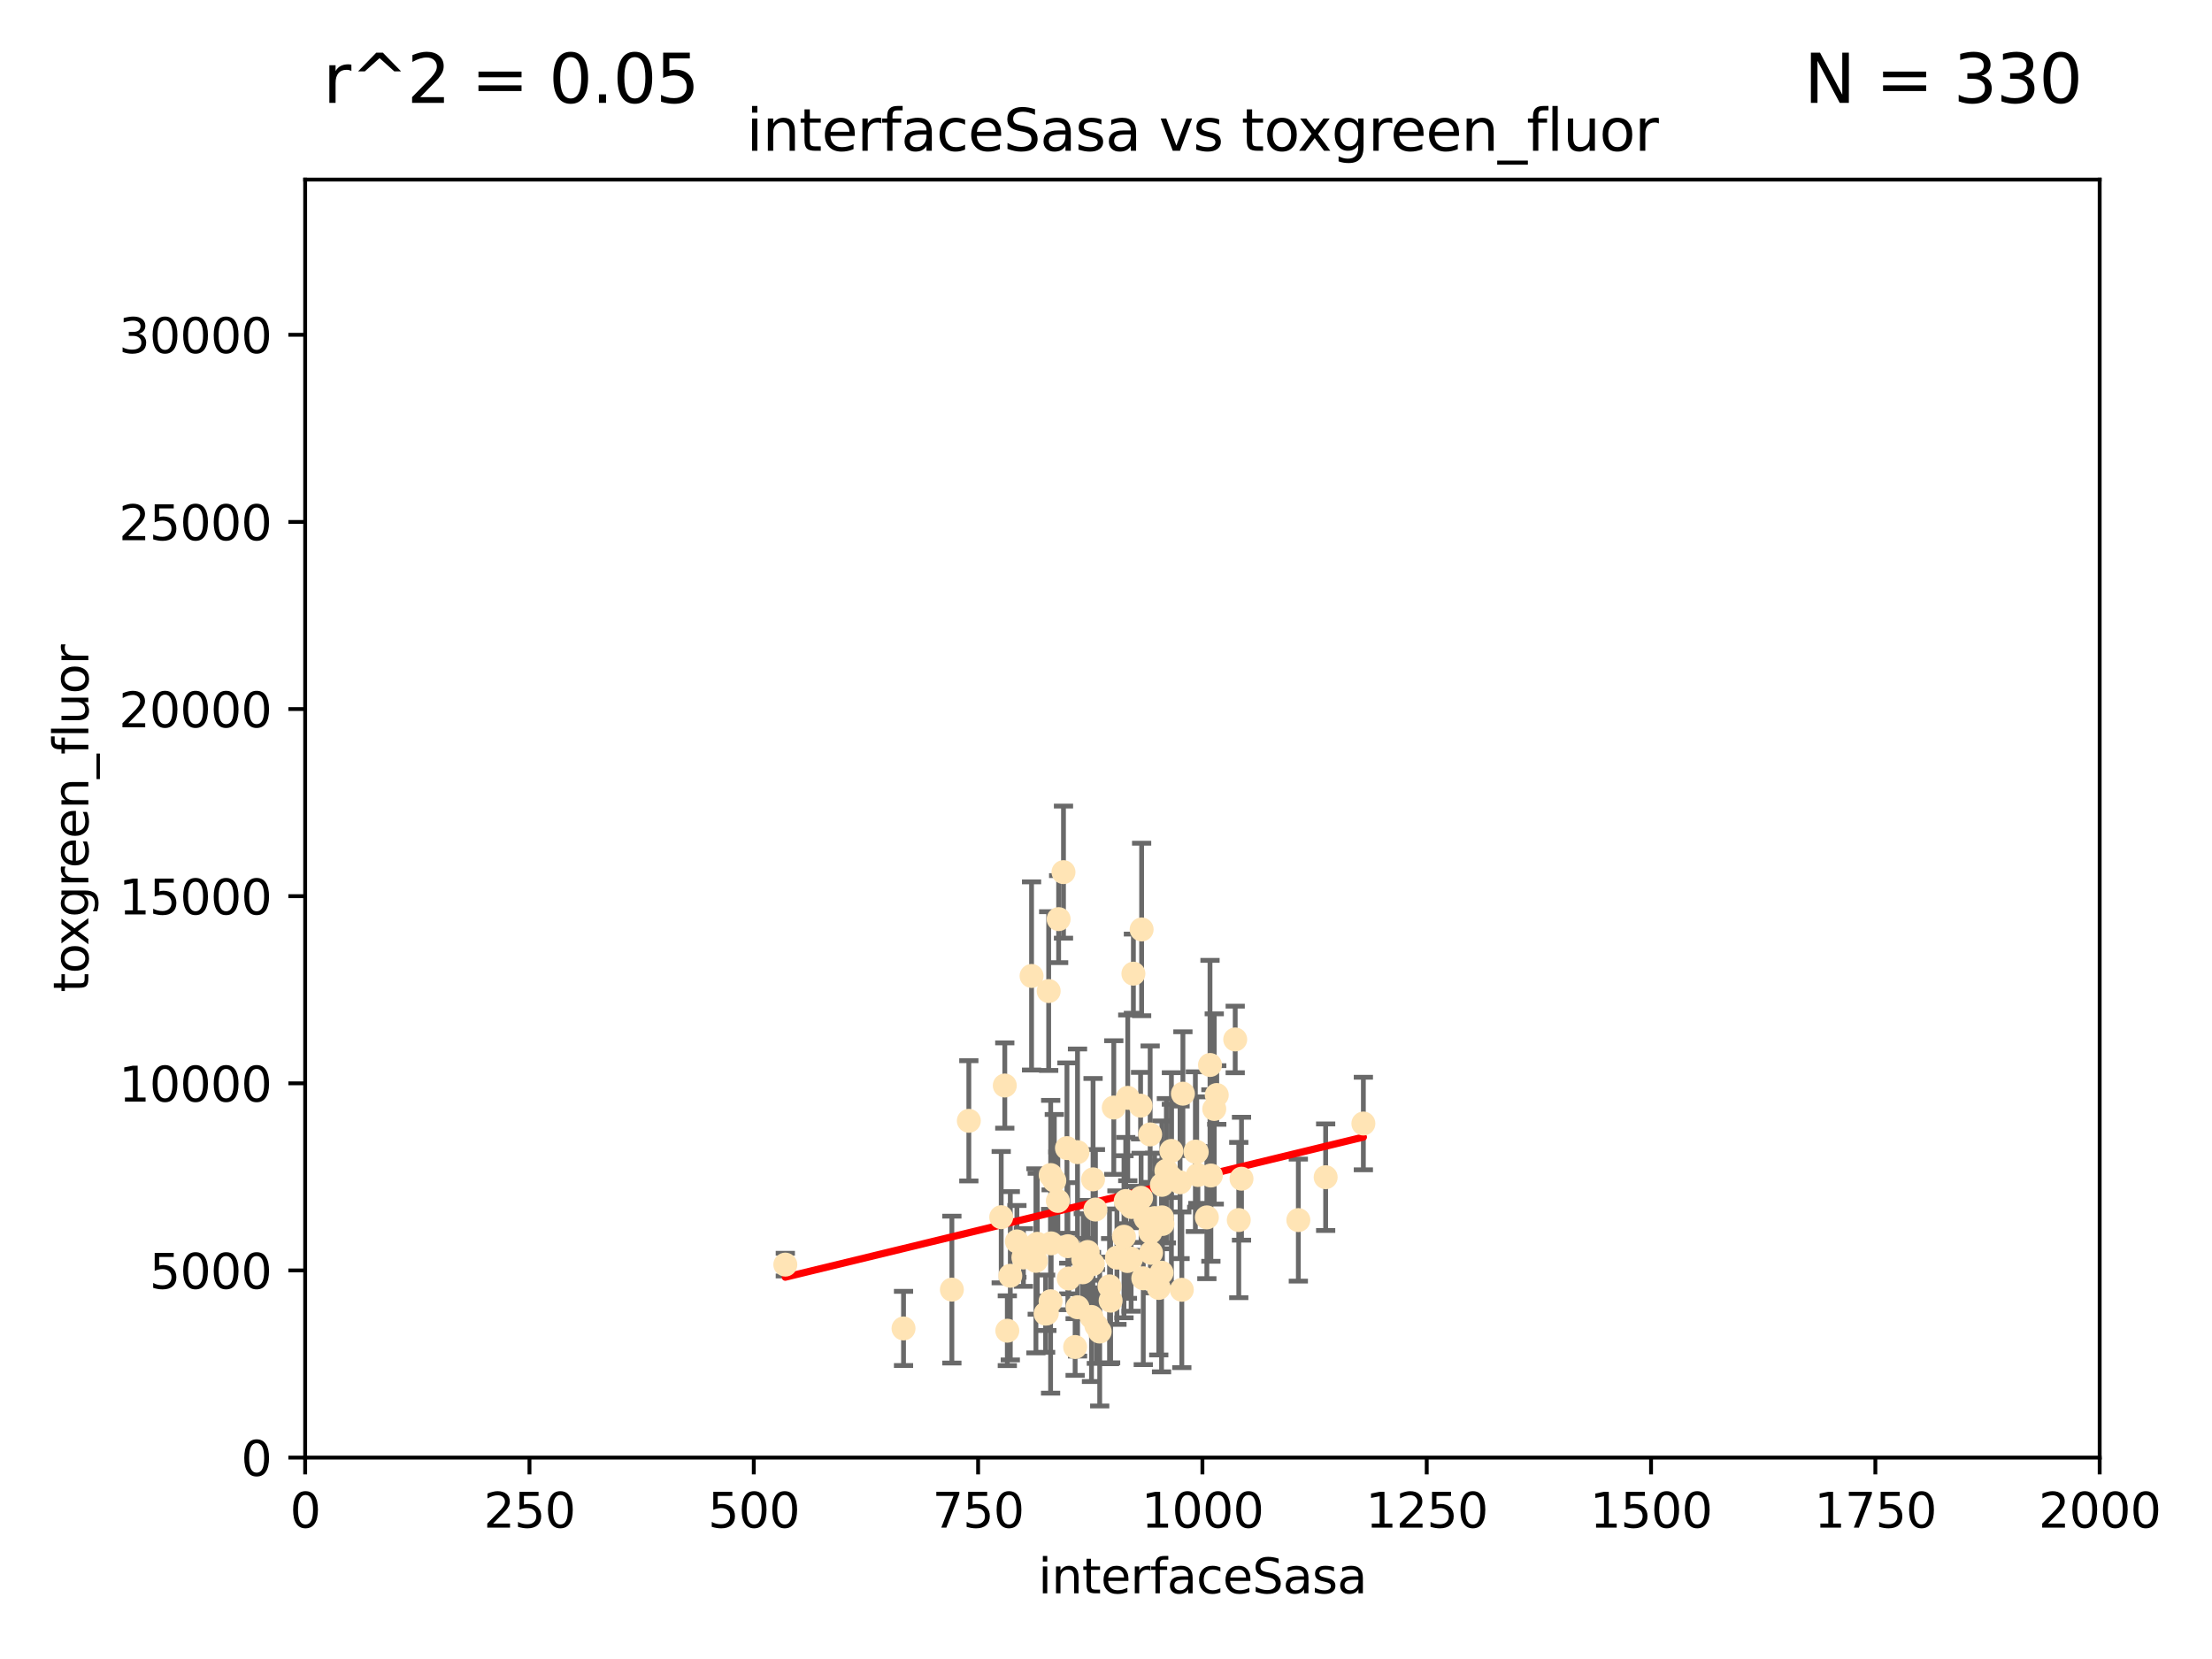 <?xml version="1.0" encoding="utf-8" standalone="no"?>
<!DOCTYPE svg PUBLIC "-//W3C//DTD SVG 1.1//EN"
  "http://www.w3.org/Graphics/SVG/1.1/DTD/svg11.dtd">
<svg xmlns:xlink="http://www.w3.org/1999/xlink" width="460.8pt" height="345.6pt" viewBox="0 0 460.8 345.6" xmlns="http://www.w3.org/2000/svg" version="1.1">
 <defs>
  <style type="text/css">*{stroke-linejoin: round; stroke-linecap: butt}</style>
 </defs>
 <g id="figure_1">
  <g id="patch_1">
   <path d="M 0 345.6 
L 460.8 345.6 
L 460.8 0 
L 0 0 
z
" style="fill: #ffffff"/>
  </g>
  <g id="axes_1">
   <g id="patch_2">
    <path d="M 63.571 303.64 
L 437.4 303.64 
L 437.4 37.411 
L 63.571 37.411 
z
" style="fill: #ffffff"/>
   </g>
   <g id="PathCollection_1">
    <defs>
     <path id="m02bca9a0d7" d="M 0 1.118 
C 0.297 1.118 0.581 1 0.791 0.791 
C 1 0.581 1.118 0.297 1.118 0 
C 1.118 -0.297 1 -0.581 0.791 -0.791 
C 0.581 -1 0.297 -1.118 0 -1.118 
C -0.297 -1.118 -0.581 -1 -0.791 -0.791 
C -1 -0.581 -1.118 -0.297 -1.118 0 
C -1.118 0.297 -1 0.581 -0.791 0.791 
C -0.581 1 -0.297 1.118 0 1.118 
z
" style="stroke: #ffe4b5"/>
    </defs>
    <g clip-path="url(#pfeae3005bf)">
     <use xlink:href="#m02bca9a0d7" x="257.317" y="216.536" style="fill: #ffe4b5; stroke: #ffe4b5"/>
     <use xlink:href="#m02bca9a0d7" x="253.473" y="228.111" style="fill: #ffe4b5; stroke: #ffe4b5"/>
     <use xlink:href="#m02bca9a0d7" x="249.544" y="244.769" style="fill: #ffe4b5; stroke: #ffe4b5"/>
     <use xlink:href="#m02bca9a0d7" x="284.016" y="234.05" style="fill: #ffe4b5; stroke: #ffe4b5"/>
     <use xlink:href="#m02bca9a0d7" x="252.951" y="231.017" style="fill: #ffe4b5; stroke: #ffe4b5"/>
     <use xlink:href="#m02bca9a0d7" x="221.544" y="181.678" style="fill: #ffe4b5; stroke: #ffe4b5"/>
     <use xlink:href="#m02bca9a0d7" x="238.166" y="266.293" style="fill: #ffe4b5; stroke: #ffe4b5"/>
     <use xlink:href="#m02bca9a0d7" x="224.473" y="272.322" style="fill: #ffe4b5; stroke: #ffe4b5"/>
     <use xlink:href="#m02bca9a0d7" x="258.058" y="254.155" style="fill: #ffe4b5; stroke: #ffe4b5"/>
     <use xlink:href="#m02bca9a0d7" x="249.299" y="239.982" style="fill: #ffe4b5; stroke: #ffe4b5"/>
     <use xlink:href="#m02bca9a0d7" x="244.02" y="239.753" style="fill: #ffe4b5; stroke: #ffe4b5"/>
     <use xlink:href="#m02bca9a0d7" x="234.146" y="257.637" style="fill: #ffe4b5; stroke: #ffe4b5"/>
     <use xlink:href="#m02bca9a0d7" x="222.456" y="259.605" style="fill: #ffe4b5; stroke: #ffe4b5"/>
     <use xlink:href="#m02bca9a0d7" x="242.065" y="253.6" style="fill: #ffe4b5; stroke: #ffe4b5"/>
     <use xlink:href="#m02bca9a0d7" x="241.972" y="265.126" style="fill: #ffe4b5; stroke: #ffe4b5"/>
     <use xlink:href="#m02bca9a0d7" x="237.712" y="249.525" style="fill: #ffe4b5; stroke: #ffe4b5"/>
     <use xlink:href="#m02bca9a0d7" x="270.467" y="254.168" style="fill: #ffe4b5; stroke: #ffe4b5"/>
     <use xlink:href="#m02bca9a0d7" x="219.634" y="245.935" style="fill: #ffe4b5; stroke: #ffe4b5"/>
     <use xlink:href="#m02bca9a0d7" x="236.108" y="202.832" style="fill: #ffe4b5; stroke: #ffe4b5"/>
     <use xlink:href="#m02bca9a0d7" x="234.932" y="228.7" style="fill: #ffe4b5; stroke: #ffe4b5"/>
     <use xlink:href="#m02bca9a0d7" x="227.705" y="245.681" style="fill: #ffe4b5; stroke: #ffe4b5"/>
     <use xlink:href="#m02bca9a0d7" x="214.893" y="203.309" style="fill: #ffe4b5; stroke: #ffe4b5"/>
     <use xlink:href="#m02bca9a0d7" x="215.804" y="262.659" style="fill: #ffe4b5; stroke: #ffe4b5"/>
     <use xlink:href="#m02bca9a0d7" x="251.411" y="253.603" style="fill: #ffe4b5; stroke: #ffe4b5"/>
     <use xlink:href="#m02bca9a0d7" x="220.37" y="250.173" style="fill: #ffe4b5; stroke: #ffe4b5"/>
     <use xlink:href="#m02bca9a0d7" x="244.026" y="245.382" style="fill: #ffe4b5; stroke: #ffe4b5"/>
     <use xlink:href="#m02bca9a0d7" x="242.979" y="243.885" style="fill: #ffe4b5; stroke: #ffe4b5"/>
     <use xlink:href="#m02bca9a0d7" x="222.639" y="266.337" style="fill: #ffe4b5; stroke: #ffe4b5"/>
     <use xlink:href="#m02bca9a0d7" x="234.51" y="250.198" style="fill: #ffe4b5; stroke: #ffe4b5"/>
     <use xlink:href="#m02bca9a0d7" x="210.465" y="265.765" style="fill: #ffe4b5; stroke: #ffe4b5"/>
     <use xlink:href="#m02bca9a0d7" x="223.97" y="280.604" style="fill: #ffe4b5; stroke: #ffe4b5"/>
     <use xlink:href="#m02bca9a0d7" x="224.465" y="240.015" style="fill: #ffe4b5; stroke: #ffe4b5"/>
     <use xlink:href="#m02bca9a0d7" x="163.595" y="263.441" style="fill: #ffe4b5; stroke: #ffe4b5"/>
     <use xlink:href="#m02bca9a0d7" x="237.605" y="230.33" style="fill: #ffe4b5; stroke: #ffe4b5"/>
     <use xlink:href="#m02bca9a0d7" x="216.077" y="259.103" style="fill: #ffe4b5; stroke: #ffe4b5"/>
     <use xlink:href="#m02bca9a0d7" x="252.25" y="244.88" style="fill: #ffe4b5; stroke: #ffe4b5"/>
     <use xlink:href="#m02bca9a0d7" x="209.316" y="226.132" style="fill: #ffe4b5; stroke: #ffe4b5"/>
     <use xlink:href="#m02bca9a0d7" x="229.09" y="277.386" style="fill: #ffe4b5; stroke: #ffe4b5"/>
     <use xlink:href="#m02bca9a0d7" x="218.858" y="271.074" style="fill: #ffe4b5; stroke: #ffe4b5"/>
     <use xlink:href="#m02bca9a0d7" x="218.972" y="259.016" style="fill: #ffe4b5; stroke: #ffe4b5"/>
     <use xlink:href="#m02bca9a0d7" x="231.364" y="270.951" style="fill: #ffe4b5; stroke: #ffe4b5"/>
     <use xlink:href="#m02bca9a0d7" x="218.877" y="244.786" style="fill: #ffe4b5; stroke: #ffe4b5"/>
     <use xlink:href="#m02bca9a0d7" x="258.628" y="245.545" style="fill: #ffe4b5; stroke: #ffe4b5"/>
     <use xlink:href="#m02bca9a0d7" x="239.648" y="256.689" style="fill: #ffe4b5; stroke: #ffe4b5"/>
     <use xlink:href="#m02bca9a0d7" x="227.662" y="263.316" style="fill: #ffe4b5; stroke: #ffe4b5"/>
     <use xlink:href="#m02bca9a0d7" x="238.682" y="253.828" style="fill: #ffe4b5; stroke: #ffe4b5"/>
     <use xlink:href="#m02bca9a0d7" x="198.294" y="268.649" style="fill: #ffe4b5; stroke: #ffe4b5"/>
     <use xlink:href="#m02bca9a0d7" x="246.422" y="227.838" style="fill: #ffe4b5; stroke: #ffe4b5"/>
     <use xlink:href="#m02bca9a0d7" x="235.632" y="262.194" style="fill: #ffe4b5; stroke: #ffe4b5"/>
     <use xlink:href="#m02bca9a0d7" x="252.065" y="221.853" style="fill: #ffe4b5; stroke: #ffe4b5"/>
     <use xlink:href="#m02bca9a0d7" x="218.46" y="206.457" style="fill: #ffe4b5; stroke: #ffe4b5"/>
     <use xlink:href="#m02bca9a0d7" x="213.191" y="261.955" style="fill: #ffe4b5; stroke: #ffe4b5"/>
     <use xlink:href="#m02bca9a0d7" x="217.82" y="273.662" style="fill: #ffe4b5; stroke: #ffe4b5"/>
     <use xlink:href="#m02bca9a0d7" x="234.865" y="262.694" style="fill: #ffe4b5; stroke: #ffe4b5"/>
     <use xlink:href="#m02bca9a0d7" x="237.822" y="193.623" style="fill: #ffe4b5; stroke: #ffe4b5"/>
     <use xlink:href="#m02bca9a0d7" x="242.043" y="246.826" style="fill: #ffe4b5; stroke: #ffe4b5"/>
     <use xlink:href="#m02bca9a0d7" x="220.534" y="191.469" style="fill: #ffe4b5; stroke: #ffe4b5"/>
     <use xlink:href="#m02bca9a0d7" x="276.158" y="245.234" style="fill: #ffe4b5; stroke: #ffe4b5"/>
     <use xlink:href="#m02bca9a0d7" x="232.678" y="261.986" style="fill: #ffe4b5; stroke: #ffe4b5"/>
     <use xlink:href="#m02bca9a0d7" x="226.589" y="260.815" style="fill: #ffe4b5; stroke: #ffe4b5"/>
     <use xlink:href="#m02bca9a0d7" x="225.557" y="265.045" style="fill: #ffe4b5; stroke: #ffe4b5"/>
     <use xlink:href="#m02bca9a0d7" x="246.196" y="268.684" style="fill: #ffe4b5; stroke: #ffe4b5"/>
     <use xlink:href="#m02bca9a0d7" x="245.83" y="246.295" style="fill: #ffe4b5; stroke: #ffe4b5"/>
     <use xlink:href="#m02bca9a0d7" x="232.022" y="230.72" style="fill: #ffe4b5; stroke: #ffe4b5"/>
     <use xlink:href="#m02bca9a0d7" x="241.39" y="268.302" style="fill: #ffe4b5; stroke: #ffe4b5"/>
     <use xlink:href="#m02bca9a0d7" x="249.02" y="239.911" style="fill: #ffe4b5; stroke: #ffe4b5"/>
     <use xlink:href="#m02bca9a0d7" x="225.673" y="262.419" style="fill: #ffe4b5; stroke: #ffe4b5"/>
     <use xlink:href="#m02bca9a0d7" x="211.839" y="258.605" style="fill: #ffe4b5; stroke: #ffe4b5"/>
     <use xlink:href="#m02bca9a0d7" x="240.525" y="253.753" style="fill: #ffe4b5; stroke: #ffe4b5"/>
     <use xlink:href="#m02bca9a0d7" x="242.155" y="254.975" style="fill: #ffe4b5; stroke: #ffe4b5"/>
     <use xlink:href="#m02bca9a0d7" x="239.789" y="260.985" style="fill: #ffe4b5; stroke: #ffe4b5"/>
     <use xlink:href="#m02bca9a0d7" x="228.2" y="251.971" style="fill: #ffe4b5; stroke: #ffe4b5"/>
     <use xlink:href="#m02bca9a0d7" x="188.221" y="276.739" style="fill: #ffe4b5; stroke: #ffe4b5"/>
     <use xlink:href="#m02bca9a0d7" x="208.57" y="253.562" style="fill: #ffe4b5; stroke: #ffe4b5"/>
     <use xlink:href="#m02bca9a0d7" x="227.377" y="274.347" style="fill: #ffe4b5; stroke: #ffe4b5"/>
     <use xlink:href="#m02bca9a0d7" x="231.136" y="267.976" style="fill: #ffe4b5; stroke: #ffe4b5"/>
     <use xlink:href="#m02bca9a0d7" x="209.843" y="277.211" style="fill: #ffe4b5; stroke: #ffe4b5"/>
     <use xlink:href="#m02bca9a0d7" x="235.708" y="251.441" style="fill: #ffe4b5; stroke: #ffe4b5"/>
     <use xlink:href="#m02bca9a0d7" x="201.826" y="233.485" style="fill: #ffe4b5; stroke: #ffe4b5"/>
     <use xlink:href="#m02bca9a0d7" x="228.389" y="276.151" style="fill: #ffe4b5; stroke: #ffe4b5"/>
     <use xlink:href="#m02bca9a0d7" x="239.6" y="236.321" style="fill: #ffe4b5; stroke: #ffe4b5"/>
     <use xlink:href="#m02bca9a0d7" x="222.265" y="239.171" style="fill: #ffe4b5; stroke: #ffe4b5"/>
     <use xlink:href="#m02bca9a0d7" x="218.08" y="273.573" style="fill: #ffe4b5; stroke: #ffe4b5"/>
    </g>
   </g>
   <g id="matplotlib.axis_1">
    <g id="xtick_1">
     <g id="line2d_1">
      <defs>
       <path id="mc4f206fd72" d="M 0 0 
L 0 3.5 
" style="stroke: #000000; stroke-width: 0.8"/>
      </defs>
      <g>
       <use xlink:href="#mc4f206fd72" x="63.571" y="303.64" style="stroke: #000000; stroke-width: 0.8"/>
      </g>
     </g>
     <g id="text_1">
      <!-- 0 -->
      <g transform="translate(60.39 318.238)scale(0.1 -0.1)">
       <defs>
        <path id="DejaVuSans-30" d="M 2034 4250 
Q 1547 4250 1301 3770 
Q 1056 3291 1056 2328 
Q 1056 1369 1301 889 
Q 1547 409 2034 409 
Q 2525 409 2770 889 
Q 3016 1369 3016 2328 
Q 3016 3291 2770 3770 
Q 2525 4250 2034 4250 
z
M 2034 4750 
Q 2819 4750 3233 4129 
Q 3647 3509 3647 2328 
Q 3647 1150 3233 529 
Q 2819 -91 2034 -91 
Q 1250 -91 836 529 
Q 422 1150 422 2328 
Q 422 3509 836 4129 
Q 1250 4750 2034 4750 
z
" transform="scale(0.016)"/>
       </defs>
       <use xlink:href="#DejaVuSans-30"/>
      </g>
     </g>
    </g>
    <g id="xtick_2">
     <g id="line2d_2">
      <g>
       <use xlink:href="#mc4f206fd72" x="110.3" y="303.64" style="stroke: #000000; stroke-width: 0.8"/>
      </g>
     </g>
     <g id="text_2">
      <!-- 250 -->
      <g transform="translate(100.756 318.238)scale(0.1 -0.1)">
       <defs>
        <path id="DejaVuSans-32" d="M 1228 531 
L 3431 531 
L 3431 0 
L 469 0 
L 469 531 
Q 828 903 1448 1529 
Q 2069 2156 2228 2338 
Q 2531 2678 2651 2914 
Q 2772 3150 2772 3378 
Q 2772 3750 2511 3984 
Q 2250 4219 1831 4219 
Q 1534 4219 1204 4116 
Q 875 4013 500 3803 
L 500 4441 
Q 881 4594 1212 4672 
Q 1544 4750 1819 4750 
Q 2544 4750 2975 4387 
Q 3406 4025 3406 3419 
Q 3406 3131 3298 2873 
Q 3191 2616 2906 2266 
Q 2828 2175 2409 1742 
Q 1991 1309 1228 531 
z
" transform="scale(0.016)"/>
        <path id="DejaVuSans-35" d="M 691 4666 
L 3169 4666 
L 3169 4134 
L 1269 4134 
L 1269 2991 
Q 1406 3038 1543 3061 
Q 1681 3084 1819 3084 
Q 2600 3084 3056 2656 
Q 3513 2228 3513 1497 
Q 3513 744 3044 326 
Q 2575 -91 1722 -91 
Q 1428 -91 1123 -41 
Q 819 9 494 109 
L 494 744 
Q 775 591 1075 516 
Q 1375 441 1709 441 
Q 2250 441 2565 725 
Q 2881 1009 2881 1497 
Q 2881 1984 2565 2268 
Q 2250 2553 1709 2553 
Q 1456 2553 1204 2497 
Q 953 2441 691 2322 
L 691 4666 
z
" transform="scale(0.016)"/>
       </defs>
       <use xlink:href="#DejaVuSans-32"/>
       <use xlink:href="#DejaVuSans-35" x="63.623"/>
       <use xlink:href="#DejaVuSans-30" x="127.246"/>
      </g>
     </g>
    </g>
    <g id="xtick_3">
     <g id="line2d_3">
      <g>
       <use xlink:href="#mc4f206fd72" x="157.028" y="303.64" style="stroke: #000000; stroke-width: 0.8"/>
      </g>
     </g>
     <g id="text_3">
      <!-- 500 -->
      <g transform="translate(147.485 318.238)scale(0.1 -0.1)">
       <use xlink:href="#DejaVuSans-35"/>
       <use xlink:href="#DejaVuSans-30" x="63.623"/>
       <use xlink:href="#DejaVuSans-30" x="127.246"/>
      </g>
     </g>
    </g>
    <g id="xtick_4">
     <g id="line2d_4">
      <g>
       <use xlink:href="#mc4f206fd72" x="203.757" y="303.64" style="stroke: #000000; stroke-width: 0.8"/>
      </g>
     </g>
     <g id="text_4">
      <!-- 750 -->
      <g transform="translate(194.213 318.238)scale(0.1 -0.1)">
       <defs>
        <path id="DejaVuSans-37" d="M 525 4666 
L 3525 4666 
L 3525 4397 
L 1831 0 
L 1172 0 
L 2766 4134 
L 525 4134 
L 525 4666 
z
" transform="scale(0.016)"/>
       </defs>
       <use xlink:href="#DejaVuSans-37"/>
       <use xlink:href="#DejaVuSans-35" x="63.623"/>
       <use xlink:href="#DejaVuSans-30" x="127.246"/>
      </g>
     </g>
    </g>
    <g id="xtick_5">
     <g id="line2d_5">
      <g>
       <use xlink:href="#mc4f206fd72" x="250.486" y="303.64" style="stroke: #000000; stroke-width: 0.8"/>
      </g>
     </g>
     <g id="text_5">
      <!-- 1000 -->
      <g transform="translate(237.761 318.238)scale(0.1 -0.1)">
       <defs>
        <path id="DejaVuSans-31" d="M 794 531 
L 1825 531 
L 1825 4091 
L 703 3866 
L 703 4441 
L 1819 4666 
L 2450 4666 
L 2450 531 
L 3481 531 
L 3481 0 
L 794 0 
L 794 531 
z
" transform="scale(0.016)"/>
       </defs>
       <use xlink:href="#DejaVuSans-31"/>
       <use xlink:href="#DejaVuSans-30" x="63.623"/>
       <use xlink:href="#DejaVuSans-30" x="127.246"/>
       <use xlink:href="#DejaVuSans-30" x="190.869"/>
      </g>
     </g>
    </g>
    <g id="xtick_6">
     <g id="line2d_6">
      <g>
       <use xlink:href="#mc4f206fd72" x="297.214" y="303.64" style="stroke: #000000; stroke-width: 0.8"/>
      </g>
     </g>
     <g id="text_6">
      <!-- 1250 -->
      <g transform="translate(284.489 318.238)scale(0.1 -0.1)">
       <use xlink:href="#DejaVuSans-31"/>
       <use xlink:href="#DejaVuSans-32" x="63.623"/>
       <use xlink:href="#DejaVuSans-35" x="127.246"/>
       <use xlink:href="#DejaVuSans-30" x="190.869"/>
      </g>
     </g>
    </g>
    <g id="xtick_7">
     <g id="line2d_7">
      <g>
       <use xlink:href="#mc4f206fd72" x="343.943" y="303.64" style="stroke: #000000; stroke-width: 0.8"/>
      </g>
     </g>
     <g id="text_7">
      <!-- 1500 -->
      <g transform="translate(331.218 318.238)scale(0.1 -0.1)">
       <use xlink:href="#DejaVuSans-31"/>
       <use xlink:href="#DejaVuSans-35" x="63.623"/>
       <use xlink:href="#DejaVuSans-30" x="127.246"/>
       <use xlink:href="#DejaVuSans-30" x="190.869"/>
      </g>
     </g>
    </g>
    <g id="xtick_8">
     <g id="line2d_8">
      <g>
       <use xlink:href="#mc4f206fd72" x="390.671" y="303.64" style="stroke: #000000; stroke-width: 0.8"/>
      </g>
     </g>
     <g id="text_8">
      <!-- 1750 -->
      <g transform="translate(377.946 318.238)scale(0.1 -0.1)">
       <use xlink:href="#DejaVuSans-31"/>
       <use xlink:href="#DejaVuSans-37" x="63.623"/>
       <use xlink:href="#DejaVuSans-35" x="127.246"/>
       <use xlink:href="#DejaVuSans-30" x="190.869"/>
      </g>
     </g>
    </g>
    <g id="xtick_9">
     <g id="line2d_9">
      <g>
       <use xlink:href="#mc4f206fd72" x="437.4" y="303.64" style="stroke: #000000; stroke-width: 0.8"/>
      </g>
     </g>
     <g id="text_9">
      <!-- 2000 -->
      <g transform="translate(424.675 318.238)scale(0.1 -0.1)">
       <use xlink:href="#DejaVuSans-32"/>
       <use xlink:href="#DejaVuSans-30" x="63.623"/>
       <use xlink:href="#DejaVuSans-30" x="127.246"/>
       <use xlink:href="#DejaVuSans-30" x="190.869"/>
      </g>
     </g>
    </g>
    <g id="text_10">
     <!-- interfaceSasa -->
     <g transform="translate(216.279 331.917)scale(0.1 -0.1)">
      <defs>
       <path id="DejaVuSans-69" d="M 603 3500 
L 1178 3500 
L 1178 0 
L 603 0 
L 603 3500 
z
M 603 4863 
L 1178 4863 
L 1178 4134 
L 603 4134 
L 603 4863 
z
" transform="scale(0.016)"/>
       <path id="DejaVuSans-6e" d="M 3513 2113 
L 3513 0 
L 2938 0 
L 2938 2094 
Q 2938 2591 2744 2837 
Q 2550 3084 2163 3084 
Q 1697 3084 1428 2787 
Q 1159 2491 1159 1978 
L 1159 0 
L 581 0 
L 581 3500 
L 1159 3500 
L 1159 2956 
Q 1366 3272 1645 3428 
Q 1925 3584 2291 3584 
Q 2894 3584 3203 3211 
Q 3513 2838 3513 2113 
z
" transform="scale(0.016)"/>
       <path id="DejaVuSans-74" d="M 1172 4494 
L 1172 3500 
L 2356 3500 
L 2356 3053 
L 1172 3053 
L 1172 1153 
Q 1172 725 1289 603 
Q 1406 481 1766 481 
L 2356 481 
L 2356 0 
L 1766 0 
Q 1100 0 847 248 
Q 594 497 594 1153 
L 594 3053 
L 172 3053 
L 172 3500 
L 594 3500 
L 594 4494 
L 1172 4494 
z
" transform="scale(0.016)"/>
       <path id="DejaVuSans-65" d="M 3597 1894 
L 3597 1613 
L 953 1613 
Q 991 1019 1311 708 
Q 1631 397 2203 397 
Q 2534 397 2845 478 
Q 3156 559 3463 722 
L 3463 178 
Q 3153 47 2828 -22 
Q 2503 -91 2169 -91 
Q 1331 -91 842 396 
Q 353 884 353 1716 
Q 353 2575 817 3079 
Q 1281 3584 2069 3584 
Q 2775 3584 3186 3129 
Q 3597 2675 3597 1894 
z
M 3022 2063 
Q 3016 2534 2758 2815 
Q 2500 3097 2075 3097 
Q 1594 3097 1305 2825 
Q 1016 2553 972 2059 
L 3022 2063 
z
" transform="scale(0.016)"/>
       <path id="DejaVuSans-72" d="M 2631 2963 
Q 2534 3019 2420 3045 
Q 2306 3072 2169 3072 
Q 1681 3072 1420 2755 
Q 1159 2438 1159 1844 
L 1159 0 
L 581 0 
L 581 3500 
L 1159 3500 
L 1159 2956 
Q 1341 3275 1631 3429 
Q 1922 3584 2338 3584 
Q 2397 3584 2469 3576 
Q 2541 3569 2628 3553 
L 2631 2963 
z
" transform="scale(0.016)"/>
       <path id="DejaVuSans-66" d="M 2375 4863 
L 2375 4384 
L 1825 4384 
Q 1516 4384 1395 4259 
Q 1275 4134 1275 3809 
L 1275 3500 
L 2222 3500 
L 2222 3053 
L 1275 3053 
L 1275 0 
L 697 0 
L 697 3053 
L 147 3053 
L 147 3500 
L 697 3500 
L 697 3744 
Q 697 4328 969 4595 
Q 1241 4863 1831 4863 
L 2375 4863 
z
" transform="scale(0.016)"/>
       <path id="DejaVuSans-61" d="M 2194 1759 
Q 1497 1759 1228 1600 
Q 959 1441 959 1056 
Q 959 750 1161 570 
Q 1363 391 1709 391 
Q 2188 391 2477 730 
Q 2766 1069 2766 1631 
L 2766 1759 
L 2194 1759 
z
M 3341 1997 
L 3341 0 
L 2766 0 
L 2766 531 
Q 2569 213 2275 61 
Q 1981 -91 1556 -91 
Q 1019 -91 701 211 
Q 384 513 384 1019 
Q 384 1609 779 1909 
Q 1175 2209 1959 2209 
L 2766 2209 
L 2766 2266 
Q 2766 2663 2505 2880 
Q 2244 3097 1772 3097 
Q 1472 3097 1187 3025 
Q 903 2953 641 2809 
L 641 3341 
Q 956 3463 1253 3523 
Q 1550 3584 1831 3584 
Q 2591 3584 2966 3190 
Q 3341 2797 3341 1997 
z
" transform="scale(0.016)"/>
       <path id="DejaVuSans-63" d="M 3122 3366 
L 3122 2828 
Q 2878 2963 2633 3030 
Q 2388 3097 2138 3097 
Q 1578 3097 1268 2742 
Q 959 2388 959 1747 
Q 959 1106 1268 751 
Q 1578 397 2138 397 
Q 2388 397 2633 464 
Q 2878 531 3122 666 
L 3122 134 
Q 2881 22 2623 -34 
Q 2366 -91 2075 -91 
Q 1284 -91 818 406 
Q 353 903 353 1747 
Q 353 2603 823 3093 
Q 1294 3584 2113 3584 
Q 2378 3584 2631 3529 
Q 2884 3475 3122 3366 
z
" transform="scale(0.016)"/>
       <path id="DejaVuSans-53" d="M 3425 4513 
L 3425 3897 
Q 3066 4069 2747 4153 
Q 2428 4238 2131 4238 
Q 1616 4238 1336 4038 
Q 1056 3838 1056 3469 
Q 1056 3159 1242 3001 
Q 1428 2844 1947 2747 
L 2328 2669 
Q 3034 2534 3370 2195 
Q 3706 1856 3706 1288 
Q 3706 609 3251 259 
Q 2797 -91 1919 -91 
Q 1588 -91 1214 -16 
Q 841 59 441 206 
L 441 856 
Q 825 641 1194 531 
Q 1563 422 1919 422 
Q 2459 422 2753 634 
Q 3047 847 3047 1241 
Q 3047 1584 2836 1778 
Q 2625 1972 2144 2069 
L 1759 2144 
Q 1053 2284 737 2584 
Q 422 2884 422 3419 
Q 422 4038 858 4394 
Q 1294 4750 2059 4750 
Q 2388 4750 2728 4690 
Q 3069 4631 3425 4513 
z
" transform="scale(0.016)"/>
       <path id="DejaVuSans-73" d="M 2834 3397 
L 2834 2853 
Q 2591 2978 2328 3040 
Q 2066 3103 1784 3103 
Q 1356 3103 1142 2972 
Q 928 2841 928 2578 
Q 928 2378 1081 2264 
Q 1234 2150 1697 2047 
L 1894 2003 
Q 2506 1872 2764 1633 
Q 3022 1394 3022 966 
Q 3022 478 2636 193 
Q 2250 -91 1575 -91 
Q 1294 -91 989 -36 
Q 684 19 347 128 
L 347 722 
Q 666 556 975 473 
Q 1284 391 1588 391 
Q 1994 391 2212 530 
Q 2431 669 2431 922 
Q 2431 1156 2273 1281 
Q 2116 1406 1581 1522 
L 1381 1569 
Q 847 1681 609 1914 
Q 372 2147 372 2553 
Q 372 3047 722 3315 
Q 1072 3584 1716 3584 
Q 2034 3584 2315 3537 
Q 2597 3491 2834 3397 
z
" transform="scale(0.016)"/>
      </defs>
      <use xlink:href="#DejaVuSans-69"/>
      <use xlink:href="#DejaVuSans-6e" x="27.783"/>
      <use xlink:href="#DejaVuSans-74" x="91.162"/>
      <use xlink:href="#DejaVuSans-65" x="130.371"/>
      <use xlink:href="#DejaVuSans-72" x="191.895"/>
      <use xlink:href="#DejaVuSans-66" x="233.008"/>
      <use xlink:href="#DejaVuSans-61" x="268.213"/>
      <use xlink:href="#DejaVuSans-63" x="329.492"/>
      <use xlink:href="#DejaVuSans-65" x="384.473"/>
      <use xlink:href="#DejaVuSans-53" x="445.996"/>
      <use xlink:href="#DejaVuSans-61" x="509.473"/>
      <use xlink:href="#DejaVuSans-73" x="570.752"/>
      <use xlink:href="#DejaVuSans-61" x="622.852"/>
     </g>
    </g>
   </g>
   <g id="matplotlib.axis_2">
    <g id="ytick_1">
     <g id="line2d_10">
      <defs>
       <path id="m525919cacf" d="M 0 0 
L -3.5 0 
" style="stroke: #000000; stroke-width: 0.8"/>
      </defs>
      <g>
       <use xlink:href="#m525919cacf" x="63.571" y="303.64" style="stroke: #000000; stroke-width: 0.8"/>
      </g>
     </g>
     <g id="text_11">
      <!-- 0 -->
      <g transform="translate(50.209 307.439)scale(0.1 -0.1)">
       <use xlink:href="#DejaVuSans-30"/>
      </g>
     </g>
    </g>
    <g id="ytick_2">
     <g id="line2d_11">
      <g>
       <use xlink:href="#m525919cacf" x="63.571" y="264.657" style="stroke: #000000; stroke-width: 0.8"/>
      </g>
     </g>
     <g id="text_12">
      <!-- 5000 -->
      <g transform="translate(31.121 268.457)scale(0.1 -0.1)">
       <use xlink:href="#DejaVuSans-35"/>
       <use xlink:href="#DejaVuSans-30" x="63.623"/>
       <use xlink:href="#DejaVuSans-30" x="127.246"/>
       <use xlink:href="#DejaVuSans-30" x="190.869"/>
      </g>
     </g>
    </g>
    <g id="ytick_3">
     <g id="line2d_12">
      <g>
       <use xlink:href="#m525919cacf" x="63.571" y="225.675" style="stroke: #000000; stroke-width: 0.8"/>
      </g>
     </g>
     <g id="text_13">
      <!-- 10000 -->
      <g transform="translate(24.759 229.474)scale(0.1 -0.1)">
       <use xlink:href="#DejaVuSans-31"/>
       <use xlink:href="#DejaVuSans-30" x="63.623"/>
       <use xlink:href="#DejaVuSans-30" x="127.246"/>
       <use xlink:href="#DejaVuSans-30" x="190.869"/>
       <use xlink:href="#DejaVuSans-30" x="254.492"/>
      </g>
     </g>
    </g>
    <g id="ytick_4">
     <g id="line2d_13">
      <g>
       <use xlink:href="#m525919cacf" x="63.571" y="186.692" style="stroke: #000000; stroke-width: 0.8"/>
      </g>
     </g>
     <g id="text_14">
      <!-- 15000 -->
      <g transform="translate(24.759 190.492)scale(0.1 -0.1)">
       <use xlink:href="#DejaVuSans-31"/>
       <use xlink:href="#DejaVuSans-35" x="63.623"/>
       <use xlink:href="#DejaVuSans-30" x="127.246"/>
       <use xlink:href="#DejaVuSans-30" x="190.869"/>
       <use xlink:href="#DejaVuSans-30" x="254.492"/>
      </g>
     </g>
    </g>
    <g id="ytick_5">
     <g id="line2d_14">
      <g>
       <use xlink:href="#m525919cacf" x="63.571" y="147.71" style="stroke: #000000; stroke-width: 0.8"/>
      </g>
     </g>
     <g id="text_15">
      <!-- 20000 -->
      <g transform="translate(24.759 151.509)scale(0.1 -0.1)">
       <use xlink:href="#DejaVuSans-32"/>
       <use xlink:href="#DejaVuSans-30" x="63.623"/>
       <use xlink:href="#DejaVuSans-30" x="127.246"/>
       <use xlink:href="#DejaVuSans-30" x="190.869"/>
       <use xlink:href="#DejaVuSans-30" x="254.492"/>
      </g>
     </g>
    </g>
    <g id="ytick_6">
     <g id="line2d_15">
      <g>
       <use xlink:href="#m525919cacf" x="63.571" y="108.727" style="stroke: #000000; stroke-width: 0.8"/>
      </g>
     </g>
     <g id="text_16">
      <!-- 25000 -->
      <g transform="translate(24.759 112.527)scale(0.1 -0.1)">
       <use xlink:href="#DejaVuSans-32"/>
       <use xlink:href="#DejaVuSans-35" x="63.623"/>
       <use xlink:href="#DejaVuSans-30" x="127.246"/>
       <use xlink:href="#DejaVuSans-30" x="190.869"/>
       <use xlink:href="#DejaVuSans-30" x="254.492"/>
      </g>
     </g>
    </g>
    <g id="ytick_7">
     <g id="line2d_16">
      <g>
       <use xlink:href="#m525919cacf" x="63.571" y="69.745" style="stroke: #000000; stroke-width: 0.8"/>
      </g>
     </g>
     <g id="text_17">
      <!-- 30000 -->
      <g transform="translate(24.759 73.544)scale(0.1 -0.1)">
       <defs>
        <path id="DejaVuSans-33" d="M 2597 2516 
Q 3050 2419 3304 2112 
Q 3559 1806 3559 1356 
Q 3559 666 3084 287 
Q 2609 -91 1734 -91 
Q 1441 -91 1130 -33 
Q 819 25 488 141 
L 488 750 
Q 750 597 1062 519 
Q 1375 441 1716 441 
Q 2309 441 2620 675 
Q 2931 909 2931 1356 
Q 2931 1769 2642 2001 
Q 2353 2234 1838 2234 
L 1294 2234 
L 1294 2753 
L 1863 2753 
Q 2328 2753 2575 2939 
Q 2822 3125 2822 3475 
Q 2822 3834 2567 4026 
Q 2313 4219 1838 4219 
Q 1578 4219 1281 4162 
Q 984 4106 628 3988 
L 628 4550 
Q 988 4650 1302 4700 
Q 1616 4750 1894 4750 
Q 2613 4750 3031 4423 
Q 3450 4097 3450 3541 
Q 3450 3153 3228 2886 
Q 3006 2619 2597 2516 
z
" transform="scale(0.016)"/>
       </defs>
       <use xlink:href="#DejaVuSans-33"/>
       <use xlink:href="#DejaVuSans-30" x="63.623"/>
       <use xlink:href="#DejaVuSans-30" x="127.246"/>
       <use xlink:href="#DejaVuSans-30" x="190.869"/>
       <use xlink:href="#DejaVuSans-30" x="254.492"/>
      </g>
     </g>
    </g>
    <g id="text_18">
     <!-- toxgreen_fluor -->
     <g transform="translate(18.401 206.72)rotate(-90)scale(0.1 -0.1)">
      <defs>
       <path id="DejaVuSans-6f" d="M 1959 3097 
Q 1497 3097 1228 2736 
Q 959 2375 959 1747 
Q 959 1119 1226 758 
Q 1494 397 1959 397 
Q 2419 397 2687 759 
Q 2956 1122 2956 1747 
Q 2956 2369 2687 2733 
Q 2419 3097 1959 3097 
z
M 1959 3584 
Q 2709 3584 3137 3096 
Q 3566 2609 3566 1747 
Q 3566 888 3137 398 
Q 2709 -91 1959 -91 
Q 1206 -91 779 398 
Q 353 888 353 1747 
Q 353 2609 779 3096 
Q 1206 3584 1959 3584 
z
" transform="scale(0.016)"/>
       <path id="DejaVuSans-78" d="M 3513 3500 
L 2247 1797 
L 3578 0 
L 2900 0 
L 1881 1375 
L 863 0 
L 184 0 
L 1544 1831 
L 300 3500 
L 978 3500 
L 1906 2253 
L 2834 3500 
L 3513 3500 
z
" transform="scale(0.016)"/>
       <path id="DejaVuSans-67" d="M 2906 1791 
Q 2906 2416 2648 2759 
Q 2391 3103 1925 3103 
Q 1463 3103 1205 2759 
Q 947 2416 947 1791 
Q 947 1169 1205 825 
Q 1463 481 1925 481 
Q 2391 481 2648 825 
Q 2906 1169 2906 1791 
z
M 3481 434 
Q 3481 -459 3084 -895 
Q 2688 -1331 1869 -1331 
Q 1566 -1331 1297 -1286 
Q 1028 -1241 775 -1147 
L 775 -588 
Q 1028 -725 1275 -790 
Q 1522 -856 1778 -856 
Q 2344 -856 2625 -561 
Q 2906 -266 2906 331 
L 2906 616 
Q 2728 306 2450 153 
Q 2172 0 1784 0 
Q 1141 0 747 490 
Q 353 981 353 1791 
Q 353 2603 747 3093 
Q 1141 3584 1784 3584 
Q 2172 3584 2450 3431 
Q 2728 3278 2906 2969 
L 2906 3500 
L 3481 3500 
L 3481 434 
z
" transform="scale(0.016)"/>
       <path id="DejaVuSans-5f" d="M 3263 -1063 
L 3263 -1509 
L -63 -1509 
L -63 -1063 
L 3263 -1063 
z
" transform="scale(0.016)"/>
       <path id="DejaVuSans-6c" d="M 603 4863 
L 1178 4863 
L 1178 0 
L 603 0 
L 603 4863 
z
" transform="scale(0.016)"/>
       <path id="DejaVuSans-75" d="M 544 1381 
L 544 3500 
L 1119 3500 
L 1119 1403 
Q 1119 906 1312 657 
Q 1506 409 1894 409 
Q 2359 409 2629 706 
Q 2900 1003 2900 1516 
L 2900 3500 
L 3475 3500 
L 3475 0 
L 2900 0 
L 2900 538 
Q 2691 219 2414 64 
Q 2138 -91 1772 -91 
Q 1169 -91 856 284 
Q 544 659 544 1381 
z
M 1991 3584 
L 1991 3584 
z
" transform="scale(0.016)"/>
      </defs>
      <use xlink:href="#DejaVuSans-74"/>
      <use xlink:href="#DejaVuSans-6f" x="39.209"/>
      <use xlink:href="#DejaVuSans-78" x="97.266"/>
      <use xlink:href="#DejaVuSans-67" x="156.445"/>
      <use xlink:href="#DejaVuSans-72" x="219.922"/>
      <use xlink:href="#DejaVuSans-65" x="258.785"/>
      <use xlink:href="#DejaVuSans-65" x="320.309"/>
      <use xlink:href="#DejaVuSans-6e" x="381.832"/>
      <use xlink:href="#DejaVuSans-5f" x="445.211"/>
      <use xlink:href="#DejaVuSans-66" x="495.211"/>
      <use xlink:href="#DejaVuSans-6c" x="530.416"/>
      <use xlink:href="#DejaVuSans-75" x="558.199"/>
      <use xlink:href="#DejaVuSans-6f" x="621.578"/>
      <use xlink:href="#DejaVuSans-72" x="682.76"/>
     </g>
    </g>
   </g>
   <g id="LineCollection_1">
    <path d="M 257.317 223.469 
L 257.317 209.604 
" clip-path="url(#pfeae3005bf)" style="fill: none; stroke: #696969"/>
    <path d="M 253.473 234.219 
L 253.473 222.003 
" clip-path="url(#pfeae3005bf)" style="fill: none; stroke: #696969"/>
    <path d="M 249.544 250.685 
L 249.544 238.853 
" clip-path="url(#pfeae3005bf)" style="fill: none; stroke: #696969"/>
    <path d="M 284.016 243.689 
L 284.016 224.412 
" clip-path="url(#pfeae3005bf)" style="fill: none; stroke: #696969"/>
    <path d="M 252.951 250.833 
L 252.951 211.201 
" clip-path="url(#pfeae3005bf)" style="fill: none; stroke: #696969"/>
    <path d="M 221.544 195.434 
L 221.544 167.921 
" clip-path="url(#pfeae3005bf)" style="fill: none; stroke: #696969"/>
    <path d="M 238.166 284.276 
L 238.166 248.31 
" clip-path="url(#pfeae3005bf)" style="fill: none; stroke: #696969"/>
    <path d="M 224.473 282.497 
L 224.473 262.146 
" clip-path="url(#pfeae3005bf)" style="fill: none; stroke: #696969"/>
    <path d="M 258.058 270.328 
L 258.058 237.981 
" clip-path="url(#pfeae3005bf)" style="fill: none; stroke: #696969"/>
    <path d="M 249.299 251.468 
L 249.299 228.497 
" clip-path="url(#pfeae3005bf)" style="fill: none; stroke: #696969"/>
    <path d="M 244.02 249.466 
L 244.02 230.041 
" clip-path="url(#pfeae3005bf)" style="fill: none; stroke: #696969"/>
    <path d="M 234.146 274.518 
L 234.146 240.757 
" clip-path="url(#pfeae3005bf)" style="fill: none; stroke: #696969"/>
    <path d="M 222.456 272.84 
L 222.456 246.37 
" clip-path="url(#pfeae3005bf)" style="fill: none; stroke: #696969"/>
    <path d="M 242.065 265.392 
L 242.065 241.809 
" clip-path="url(#pfeae3005bf)" style="fill: none; stroke: #696969"/>
    <path d="M 241.972 285.783 
L 241.972 244.468 
" clip-path="url(#pfeae3005bf)" style="fill: none; stroke: #696969"/>
    <path d="M 237.712 258.812 
L 237.712 240.237 
" clip-path="url(#pfeae3005bf)" style="fill: none; stroke: #696969"/>
    <path d="M 270.467 266.875 
L 270.467 241.462 
" clip-path="url(#pfeae3005bf)" style="fill: none; stroke: #696969"/>
    <path d="M 219.634 259.703 
L 219.634 232.167 
" clip-path="url(#pfeae3005bf)" style="fill: none; stroke: #696969"/>
    <path d="M 236.108 211.08 
L 236.108 194.584 
" clip-path="url(#pfeae3005bf)" style="fill: none; stroke: #696969"/>
    <path d="M 234.932 245.96 
L 234.932 211.441 
" clip-path="url(#pfeae3005bf)" style="fill: none; stroke: #696969"/>
    <path d="M 227.705 266.698 
L 227.705 224.664 
" clip-path="url(#pfeae3005bf)" style="fill: none; stroke: #696969"/>
    <path d="M 214.893 222.906 
L 214.893 183.712 
" clip-path="url(#pfeae3005bf)" style="fill: none; stroke: #696969"/>
    <path d="M 215.804 281.835 
L 215.804 243.483 
" clip-path="url(#pfeae3005bf)" style="fill: none; stroke: #696969"/>
    <path d="M 251.411 266.366 
L 251.411 240.84 
" clip-path="url(#pfeae3005bf)" style="fill: none; stroke: #696969"/>
    <path d="M 220.37 260.382 
L 220.37 239.965 
" clip-path="url(#pfeae3005bf)" style="fill: none; stroke: #696969"/>
    <path d="M 244.026 267.303 
L 244.026 223.462 
" clip-path="url(#pfeae3005bf)" style="fill: none; stroke: #696969"/>
    <path d="M 242.979 258.919 
L 242.979 228.852 
" clip-path="url(#pfeae3005bf)" style="fill: none; stroke: #696969"/>
    <path d="M 222.639 269.529 
L 222.639 263.145 
" clip-path="url(#pfeae3005bf)" style="fill: none; stroke: #696969"/>
    <path d="M 234.51 263.456 
L 234.51 236.94 
" clip-path="url(#pfeae3005bf)" style="fill: none; stroke: #696969"/>
    <path d="M 210.465 283.298 
L 210.465 248.232 
" clip-path="url(#pfeae3005bf)" style="fill: none; stroke: #696969"/>
    <path d="M 223.97 286.511 
L 223.97 274.697 
" clip-path="url(#pfeae3005bf)" style="fill: none; stroke: #696969"/>
    <path d="M 224.465 261.506 
L 224.465 218.525 
" clip-path="url(#pfeae3005bf)" style="fill: none; stroke: #696969"/>
    <path d="M 163.595 265.806 
L 163.595 261.076 
" clip-path="url(#pfeae3005bf)" style="fill: none; stroke: #696969"/>
    <path d="M 237.605 237.263 
L 237.605 223.397 
" clip-path="url(#pfeae3005bf)" style="fill: none; stroke: #696969"/>
    <path d="M 216.077 273.776 
L 216.077 244.43 
" clip-path="url(#pfeae3005bf)" style="fill: none; stroke: #696969"/>
    <path d="M 252.25 262.745 
L 252.25 227.015 
" clip-path="url(#pfeae3005bf)" style="fill: none; stroke: #696969"/>
    <path d="M 209.316 235.013 
L 209.316 217.251 
" clip-path="url(#pfeae3005bf)" style="fill: none; stroke: #696969"/>
    <path d="M 229.09 292.889 
L 229.09 261.883 
" clip-path="url(#pfeae3005bf)" style="fill: none; stroke: #696969"/>
    <path d="M 218.858 290.219 
L 218.858 251.929 
" clip-path="url(#pfeae3005bf)" style="fill: none; stroke: #696969"/>
    <path d="M 218.972 270.165 
L 218.972 247.867 
" clip-path="url(#pfeae3005bf)" style="fill: none; stroke: #696969"/>
    <path d="M 231.364 283.893 
L 231.364 258.01 
" clip-path="url(#pfeae3005bf)" style="fill: none; stroke: #696969"/>
    <path d="M 218.877 260.343 
L 218.877 229.23 
" clip-path="url(#pfeae3005bf)" style="fill: none; stroke: #696969"/>
    <path d="M 258.628 258.346 
L 258.628 232.745 
" clip-path="url(#pfeae3005bf)" style="fill: none; stroke: #696969"/>
    <path d="M 239.648 267.066 
L 239.648 246.312 
" clip-path="url(#pfeae3005bf)" style="fill: none; stroke: #696969"/>
    <path d="M 227.662 274.99 
L 227.662 251.643 
" clip-path="url(#pfeae3005bf)" style="fill: none; stroke: #696969"/>
    <path d="M 238.682 260.464 
L 238.682 247.192 
" clip-path="url(#pfeae3005bf)" style="fill: none; stroke: #696969"/>
    <path d="M 198.294 283.948 
L 198.294 253.35 
" clip-path="url(#pfeae3005bf)" style="fill: none; stroke: #696969"/>
    <path d="M 246.422 240.738 
L 246.422 214.939 
" clip-path="url(#pfeae3005bf)" style="fill: none; stroke: #696969"/>
    <path d="M 235.632 273.151 
L 235.632 251.238 
" clip-path="url(#pfeae3005bf)" style="fill: none; stroke: #696969"/>
    <path d="M 252.065 243.644 
L 252.065 200.062 
" clip-path="url(#pfeae3005bf)" style="fill: none; stroke: #696969"/>
    <path d="M 218.46 222.988 
L 218.46 189.925 
" clip-path="url(#pfeae3005bf)" style="fill: none; stroke: #696969"/>
    <path d="M 213.191 267.969 
L 213.191 255.942 
" clip-path="url(#pfeae3005bf)" style="fill: none; stroke: #696969"/>
    <path d="M 217.82 281.711 
L 217.82 265.613 
" clip-path="url(#pfeae3005bf)" style="fill: none; stroke: #696969"/>
    <path d="M 234.865 270.468 
L 234.865 254.92 
" clip-path="url(#pfeae3005bf)" style="fill: none; stroke: #696969"/>
    <path d="M 237.822 211.589 
L 237.822 175.657 
" clip-path="url(#pfeae3005bf)" style="fill: none; stroke: #696969"/>
    <path d="M 242.043 260.141 
L 242.043 233.511 
" clip-path="url(#pfeae3005bf)" style="fill: none; stroke: #696969"/>
    <path d="M 220.534 200.533 
L 220.534 182.405 
" clip-path="url(#pfeae3005bf)" style="fill: none; stroke: #696969"/>
    <path d="M 276.158 256.332 
L 276.158 234.137 
" clip-path="url(#pfeae3005bf)" style="fill: none; stroke: #696969"/>
    <path d="M 232.678 275.891 
L 232.678 248.081 
" clip-path="url(#pfeae3005bf)" style="fill: none; stroke: #696969"/>
    <path d="M 226.589 271.562 
L 226.589 250.068 
" clip-path="url(#pfeae3005bf)" style="fill: none; stroke: #696969"/>
    <path d="M 225.557 272.111 
L 225.557 257.978 
" clip-path="url(#pfeae3005bf)" style="fill: none; stroke: #696969"/>
    <path d="M 246.196 284.901 
L 246.196 252.468 
" clip-path="url(#pfeae3005bf)" style="fill: none; stroke: #696969"/>
    <path d="M 245.83 262.19 
L 245.83 230.4 
" clip-path="url(#pfeae3005bf)" style="fill: none; stroke: #696969"/>
    <path d="M 232.022 244.638 
L 232.022 216.801 
" clip-path="url(#pfeae3005bf)" style="fill: none; stroke: #696969"/>
    <path d="M 241.39 282.26 
L 241.39 254.344 
" clip-path="url(#pfeae3005bf)" style="fill: none; stroke: #696969"/>
    <path d="M 249.02 256.54 
L 249.02 223.283 
" clip-path="url(#pfeae3005bf)" style="fill: none; stroke: #696969"/>
    <path d="M 225.673 271.999 
L 225.673 252.84 
" clip-path="url(#pfeae3005bf)" style="fill: none; stroke: #696969"/>
    <path d="M 211.839 266.079 
L 211.839 251.13 
" clip-path="url(#pfeae3005bf)" style="fill: none; stroke: #696969"/>
    <path d="M 240.525 267.276 
L 240.525 240.23 
" clip-path="url(#pfeae3005bf)" style="fill: none; stroke: #696969"/>
    <path d="M 242.155 264.721 
L 242.155 245.229 
" clip-path="url(#pfeae3005bf)" style="fill: none; stroke: #696969"/>
    <path d="M 239.789 269.333 
L 239.789 252.637 
" clip-path="url(#pfeae3005bf)" style="fill: none; stroke: #696969"/>
    <path d="M 228.2 264.47 
L 228.2 239.472 
" clip-path="url(#pfeae3005bf)" style="fill: none; stroke: #696969"/>
    <path d="M 188.221 284.469 
L 188.221 269.009 
" clip-path="url(#pfeae3005bf)" style="fill: none; stroke: #696969"/>
    <path d="M 208.57 267.241 
L 208.57 239.884 
" clip-path="url(#pfeae3005bf)" style="fill: none; stroke: #696969"/>
    <path d="M 227.377 287.798 
L 227.377 260.895 
" clip-path="url(#pfeae3005bf)" style="fill: none; stroke: #696969"/>
    <path d="M 231.136 284.096 
L 231.136 251.856 
" clip-path="url(#pfeae3005bf)" style="fill: none; stroke: #696969"/>
    <path d="M 209.843 284.48 
L 209.843 269.942 
" clip-path="url(#pfeae3005bf)" style="fill: none; stroke: #696969"/>
    <path d="M 235.708 255.754 
L 235.708 247.129 
" clip-path="url(#pfeae3005bf)" style="fill: none; stroke: #696969"/>
    <path d="M 201.826 246.009 
L 201.826 220.961 
" clip-path="url(#pfeae3005bf)" style="fill: none; stroke: #696969"/>
    <path d="M 228.389 284.021 
L 228.389 268.28 
" clip-path="url(#pfeae3005bf)" style="fill: none; stroke: #696969"/>
    <path d="M 239.6 254.752 
L 239.6 217.889 
" clip-path="url(#pfeae3005bf)" style="fill: none; stroke: #696969"/>
    <path d="M 222.265 256.919 
L 222.265 221.422 
" clip-path="url(#pfeae3005bf)" style="fill: none; stroke: #696969"/>
    <path d="M 218.08 277.168 
L 218.08 269.977 
" clip-path="url(#pfeae3005bf)" style="fill: none; stroke: #696969"/>
   </g>
   <g id="line2d_17">
    <defs>
     <path id="ma9b8c2397f" d="M 2 0 
L -2 -0 
" style="stroke: #696969"/>
    </defs>
    <g clip-path="url(#pfeae3005bf)">
     <use xlink:href="#ma9b8c2397f" x="257.317" y="223.469" style="fill: #696969; stroke: #696969"/>
     <use xlink:href="#ma9b8c2397f" x="253.473" y="234.219" style="fill: #696969; stroke: #696969"/>
     <use xlink:href="#ma9b8c2397f" x="249.544" y="250.685" style="fill: #696969; stroke: #696969"/>
     <use xlink:href="#ma9b8c2397f" x="284.016" y="243.689" style="fill: #696969; stroke: #696969"/>
     <use xlink:href="#ma9b8c2397f" x="252.951" y="250.833" style="fill: #696969; stroke: #696969"/>
     <use xlink:href="#ma9b8c2397f" x="221.544" y="195.434" style="fill: #696969; stroke: #696969"/>
     <use xlink:href="#ma9b8c2397f" x="238.166" y="284.276" style="fill: #696969; stroke: #696969"/>
     <use xlink:href="#ma9b8c2397f" x="224.473" y="282.497" style="fill: #696969; stroke: #696969"/>
     <use xlink:href="#ma9b8c2397f" x="258.058" y="270.328" style="fill: #696969; stroke: #696969"/>
     <use xlink:href="#ma9b8c2397f" x="249.299" y="251.468" style="fill: #696969; stroke: #696969"/>
     <use xlink:href="#ma9b8c2397f" x="244.02" y="249.466" style="fill: #696969; stroke: #696969"/>
     <use xlink:href="#ma9b8c2397f" x="234.146" y="274.518" style="fill: #696969; stroke: #696969"/>
     <use xlink:href="#ma9b8c2397f" x="222.456" y="272.84" style="fill: #696969; stroke: #696969"/>
     <use xlink:href="#ma9b8c2397f" x="242.065" y="265.392" style="fill: #696969; stroke: #696969"/>
     <use xlink:href="#ma9b8c2397f" x="241.972" y="285.783" style="fill: #696969; stroke: #696969"/>
     <use xlink:href="#ma9b8c2397f" x="237.712" y="258.812" style="fill: #696969; stroke: #696969"/>
     <use xlink:href="#ma9b8c2397f" x="270.467" y="266.875" style="fill: #696969; stroke: #696969"/>
     <use xlink:href="#ma9b8c2397f" x="219.634" y="259.703" style="fill: #696969; stroke: #696969"/>
     <use xlink:href="#ma9b8c2397f" x="236.108" y="211.08" style="fill: #696969; stroke: #696969"/>
     <use xlink:href="#ma9b8c2397f" x="234.932" y="245.96" style="fill: #696969; stroke: #696969"/>
     <use xlink:href="#ma9b8c2397f" x="227.705" y="266.698" style="fill: #696969; stroke: #696969"/>
     <use xlink:href="#ma9b8c2397f" x="214.893" y="222.906" style="fill: #696969; stroke: #696969"/>
     <use xlink:href="#ma9b8c2397f" x="215.804" y="281.835" style="fill: #696969; stroke: #696969"/>
     <use xlink:href="#ma9b8c2397f" x="251.411" y="266.366" style="fill: #696969; stroke: #696969"/>
     <use xlink:href="#ma9b8c2397f" x="220.37" y="260.382" style="fill: #696969; stroke: #696969"/>
     <use xlink:href="#ma9b8c2397f" x="244.026" y="267.303" style="fill: #696969; stroke: #696969"/>
     <use xlink:href="#ma9b8c2397f" x="242.979" y="258.919" style="fill: #696969; stroke: #696969"/>
     <use xlink:href="#ma9b8c2397f" x="222.639" y="269.529" style="fill: #696969; stroke: #696969"/>
     <use xlink:href="#ma9b8c2397f" x="234.51" y="263.456" style="fill: #696969; stroke: #696969"/>
     <use xlink:href="#ma9b8c2397f" x="210.465" y="283.298" style="fill: #696969; stroke: #696969"/>
     <use xlink:href="#ma9b8c2397f" x="223.97" y="286.511" style="fill: #696969; stroke: #696969"/>
     <use xlink:href="#ma9b8c2397f" x="224.465" y="261.506" style="fill: #696969; stroke: #696969"/>
     <use xlink:href="#ma9b8c2397f" x="163.595" y="265.806" style="fill: #696969; stroke: #696969"/>
     <use xlink:href="#ma9b8c2397f" x="237.605" y="237.263" style="fill: #696969; stroke: #696969"/>
     <use xlink:href="#ma9b8c2397f" x="216.077" y="273.776" style="fill: #696969; stroke: #696969"/>
     <use xlink:href="#ma9b8c2397f" x="252.25" y="262.745" style="fill: #696969; stroke: #696969"/>
     <use xlink:href="#ma9b8c2397f" x="209.316" y="235.013" style="fill: #696969; stroke: #696969"/>
     <use xlink:href="#ma9b8c2397f" x="229.09" y="292.889" style="fill: #696969; stroke: #696969"/>
     <use xlink:href="#ma9b8c2397f" x="218.858" y="290.219" style="fill: #696969; stroke: #696969"/>
     <use xlink:href="#ma9b8c2397f" x="218.972" y="270.165" style="fill: #696969; stroke: #696969"/>
     <use xlink:href="#ma9b8c2397f" x="231.364" y="283.893" style="fill: #696969; stroke: #696969"/>
     <use xlink:href="#ma9b8c2397f" x="218.877" y="260.343" style="fill: #696969; stroke: #696969"/>
     <use xlink:href="#ma9b8c2397f" x="258.628" y="258.346" style="fill: #696969; stroke: #696969"/>
     <use xlink:href="#ma9b8c2397f" x="239.648" y="267.066" style="fill: #696969; stroke: #696969"/>
     <use xlink:href="#ma9b8c2397f" x="227.662" y="274.99" style="fill: #696969; stroke: #696969"/>
     <use xlink:href="#ma9b8c2397f" x="238.682" y="260.464" style="fill: #696969; stroke: #696969"/>
     <use xlink:href="#ma9b8c2397f" x="198.294" y="283.948" style="fill: #696969; stroke: #696969"/>
     <use xlink:href="#ma9b8c2397f" x="246.422" y="240.738" style="fill: #696969; stroke: #696969"/>
     <use xlink:href="#ma9b8c2397f" x="235.632" y="273.151" style="fill: #696969; stroke: #696969"/>
     <use xlink:href="#ma9b8c2397f" x="252.065" y="243.644" style="fill: #696969; stroke: #696969"/>
     <use xlink:href="#ma9b8c2397f" x="218.46" y="222.988" style="fill: #696969; stroke: #696969"/>
     <use xlink:href="#ma9b8c2397f" x="213.191" y="267.969" style="fill: #696969; stroke: #696969"/>
     <use xlink:href="#ma9b8c2397f" x="217.82" y="281.711" style="fill: #696969; stroke: #696969"/>
     <use xlink:href="#ma9b8c2397f" x="234.865" y="270.468" style="fill: #696969; stroke: #696969"/>
     <use xlink:href="#ma9b8c2397f" x="237.822" y="211.589" style="fill: #696969; stroke: #696969"/>
     <use xlink:href="#ma9b8c2397f" x="242.043" y="260.141" style="fill: #696969; stroke: #696969"/>
     <use xlink:href="#ma9b8c2397f" x="220.534" y="200.533" style="fill: #696969; stroke: #696969"/>
     <use xlink:href="#ma9b8c2397f" x="276.158" y="256.332" style="fill: #696969; stroke: #696969"/>
     <use xlink:href="#ma9b8c2397f" x="232.678" y="275.891" style="fill: #696969; stroke: #696969"/>
     <use xlink:href="#ma9b8c2397f" x="226.589" y="271.562" style="fill: #696969; stroke: #696969"/>
     <use xlink:href="#ma9b8c2397f" x="225.557" y="272.111" style="fill: #696969; stroke: #696969"/>
     <use xlink:href="#ma9b8c2397f" x="246.196" y="284.901" style="fill: #696969; stroke: #696969"/>
     <use xlink:href="#ma9b8c2397f" x="245.83" y="262.19" style="fill: #696969; stroke: #696969"/>
     <use xlink:href="#ma9b8c2397f" x="232.022" y="244.638" style="fill: #696969; stroke: #696969"/>
     <use xlink:href="#ma9b8c2397f" x="241.39" y="282.26" style="fill: #696969; stroke: #696969"/>
     <use xlink:href="#ma9b8c2397f" x="249.02" y="256.54" style="fill: #696969; stroke: #696969"/>
     <use xlink:href="#ma9b8c2397f" x="225.673" y="271.999" style="fill: #696969; stroke: #696969"/>
     <use xlink:href="#ma9b8c2397f" x="211.839" y="266.079" style="fill: #696969; stroke: #696969"/>
     <use xlink:href="#ma9b8c2397f" x="240.525" y="267.276" style="fill: #696969; stroke: #696969"/>
     <use xlink:href="#ma9b8c2397f" x="242.155" y="264.721" style="fill: #696969; stroke: #696969"/>
     <use xlink:href="#ma9b8c2397f" x="239.789" y="269.333" style="fill: #696969; stroke: #696969"/>
     <use xlink:href="#ma9b8c2397f" x="228.2" y="264.47" style="fill: #696969; stroke: #696969"/>
     <use xlink:href="#ma9b8c2397f" x="188.221" y="284.469" style="fill: #696969; stroke: #696969"/>
     <use xlink:href="#ma9b8c2397f" x="208.57" y="267.241" style="fill: #696969; stroke: #696969"/>
     <use xlink:href="#ma9b8c2397f" x="227.377" y="287.798" style="fill: #696969; stroke: #696969"/>
     <use xlink:href="#ma9b8c2397f" x="231.136" y="284.096" style="fill: #696969; stroke: #696969"/>
     <use xlink:href="#ma9b8c2397f" x="209.843" y="284.48" style="fill: #696969; stroke: #696969"/>
     <use xlink:href="#ma9b8c2397f" x="235.708" y="255.754" style="fill: #696969; stroke: #696969"/>
     <use xlink:href="#ma9b8c2397f" x="201.826" y="246.009" style="fill: #696969; stroke: #696969"/>
     <use xlink:href="#ma9b8c2397f" x="228.389" y="284.021" style="fill: #696969; stroke: #696969"/>
     <use xlink:href="#ma9b8c2397f" x="239.6" y="254.752" style="fill: #696969; stroke: #696969"/>
     <use xlink:href="#ma9b8c2397f" x="222.265" y="256.919" style="fill: #696969; stroke: #696969"/>
     <use xlink:href="#ma9b8c2397f" x="218.08" y="277.168" style="fill: #696969; stroke: #696969"/>
    </g>
   </g>
   <g id="line2d_18">
    <g clip-path="url(#pfeae3005bf)">
     <use xlink:href="#ma9b8c2397f" x="257.317" y="209.604" style="fill: #696969; stroke: #696969"/>
     <use xlink:href="#ma9b8c2397f" x="253.473" y="222.003" style="fill: #696969; stroke: #696969"/>
     <use xlink:href="#ma9b8c2397f" x="249.544" y="238.853" style="fill: #696969; stroke: #696969"/>
     <use xlink:href="#ma9b8c2397f" x="284.016" y="224.412" style="fill: #696969; stroke: #696969"/>
     <use xlink:href="#ma9b8c2397f" x="252.951" y="211.201" style="fill: #696969; stroke: #696969"/>
     <use xlink:href="#ma9b8c2397f" x="221.544" y="167.921" style="fill: #696969; stroke: #696969"/>
     <use xlink:href="#ma9b8c2397f" x="238.166" y="248.31" style="fill: #696969; stroke: #696969"/>
     <use xlink:href="#ma9b8c2397f" x="224.473" y="262.146" style="fill: #696969; stroke: #696969"/>
     <use xlink:href="#ma9b8c2397f" x="258.058" y="237.981" style="fill: #696969; stroke: #696969"/>
     <use xlink:href="#ma9b8c2397f" x="249.299" y="228.497" style="fill: #696969; stroke: #696969"/>
     <use xlink:href="#ma9b8c2397f" x="244.02" y="230.041" style="fill: #696969; stroke: #696969"/>
     <use xlink:href="#ma9b8c2397f" x="234.146" y="240.757" style="fill: #696969; stroke: #696969"/>
     <use xlink:href="#ma9b8c2397f" x="222.456" y="246.37" style="fill: #696969; stroke: #696969"/>
     <use xlink:href="#ma9b8c2397f" x="242.065" y="241.809" style="fill: #696969; stroke: #696969"/>
     <use xlink:href="#ma9b8c2397f" x="241.972" y="244.468" style="fill: #696969; stroke: #696969"/>
     <use xlink:href="#ma9b8c2397f" x="237.712" y="240.237" style="fill: #696969; stroke: #696969"/>
     <use xlink:href="#ma9b8c2397f" x="270.467" y="241.462" style="fill: #696969; stroke: #696969"/>
     <use xlink:href="#ma9b8c2397f" x="219.634" y="232.167" style="fill: #696969; stroke: #696969"/>
     <use xlink:href="#ma9b8c2397f" x="236.108" y="194.584" style="fill: #696969; stroke: #696969"/>
     <use xlink:href="#ma9b8c2397f" x="234.932" y="211.441" style="fill: #696969; stroke: #696969"/>
     <use xlink:href="#ma9b8c2397f" x="227.705" y="224.664" style="fill: #696969; stroke: #696969"/>
     <use xlink:href="#ma9b8c2397f" x="214.893" y="183.712" style="fill: #696969; stroke: #696969"/>
     <use xlink:href="#ma9b8c2397f" x="215.804" y="243.483" style="fill: #696969; stroke: #696969"/>
     <use xlink:href="#ma9b8c2397f" x="251.411" y="240.84" style="fill: #696969; stroke: #696969"/>
     <use xlink:href="#ma9b8c2397f" x="220.37" y="239.965" style="fill: #696969; stroke: #696969"/>
     <use xlink:href="#ma9b8c2397f" x="244.026" y="223.462" style="fill: #696969; stroke: #696969"/>
     <use xlink:href="#ma9b8c2397f" x="242.979" y="228.852" style="fill: #696969; stroke: #696969"/>
     <use xlink:href="#ma9b8c2397f" x="222.639" y="263.145" style="fill: #696969; stroke: #696969"/>
     <use xlink:href="#ma9b8c2397f" x="234.51" y="236.94" style="fill: #696969; stroke: #696969"/>
     <use xlink:href="#ma9b8c2397f" x="210.465" y="248.232" style="fill: #696969; stroke: #696969"/>
     <use xlink:href="#ma9b8c2397f" x="223.97" y="274.697" style="fill: #696969; stroke: #696969"/>
     <use xlink:href="#ma9b8c2397f" x="224.465" y="218.525" style="fill: #696969; stroke: #696969"/>
     <use xlink:href="#ma9b8c2397f" x="163.595" y="261.076" style="fill: #696969; stroke: #696969"/>
     <use xlink:href="#ma9b8c2397f" x="237.605" y="223.397" style="fill: #696969; stroke: #696969"/>
     <use xlink:href="#ma9b8c2397f" x="216.077" y="244.43" style="fill: #696969; stroke: #696969"/>
     <use xlink:href="#ma9b8c2397f" x="252.25" y="227.015" style="fill: #696969; stroke: #696969"/>
     <use xlink:href="#ma9b8c2397f" x="209.316" y="217.251" style="fill: #696969; stroke: #696969"/>
     <use xlink:href="#ma9b8c2397f" x="229.09" y="261.883" style="fill: #696969; stroke: #696969"/>
     <use xlink:href="#ma9b8c2397f" x="218.858" y="251.929" style="fill: #696969; stroke: #696969"/>
     <use xlink:href="#ma9b8c2397f" x="218.972" y="247.867" style="fill: #696969; stroke: #696969"/>
     <use xlink:href="#ma9b8c2397f" x="231.364" y="258.01" style="fill: #696969; stroke: #696969"/>
     <use xlink:href="#ma9b8c2397f" x="218.877" y="229.23" style="fill: #696969; stroke: #696969"/>
     <use xlink:href="#ma9b8c2397f" x="258.628" y="232.745" style="fill: #696969; stroke: #696969"/>
     <use xlink:href="#ma9b8c2397f" x="239.648" y="246.312" style="fill: #696969; stroke: #696969"/>
     <use xlink:href="#ma9b8c2397f" x="227.662" y="251.643" style="fill: #696969; stroke: #696969"/>
     <use xlink:href="#ma9b8c2397f" x="238.682" y="247.192" style="fill: #696969; stroke: #696969"/>
     <use xlink:href="#ma9b8c2397f" x="198.294" y="253.35" style="fill: #696969; stroke: #696969"/>
     <use xlink:href="#ma9b8c2397f" x="246.422" y="214.939" style="fill: #696969; stroke: #696969"/>
     <use xlink:href="#ma9b8c2397f" x="235.632" y="251.238" style="fill: #696969; stroke: #696969"/>
     <use xlink:href="#ma9b8c2397f" x="252.065" y="200.062" style="fill: #696969; stroke: #696969"/>
     <use xlink:href="#ma9b8c2397f" x="218.46" y="189.925" style="fill: #696969; stroke: #696969"/>
     <use xlink:href="#ma9b8c2397f" x="213.191" y="255.942" style="fill: #696969; stroke: #696969"/>
     <use xlink:href="#ma9b8c2397f" x="217.82" y="265.613" style="fill: #696969; stroke: #696969"/>
     <use xlink:href="#ma9b8c2397f" x="234.865" y="254.92" style="fill: #696969; stroke: #696969"/>
     <use xlink:href="#ma9b8c2397f" x="237.822" y="175.657" style="fill: #696969; stroke: #696969"/>
     <use xlink:href="#ma9b8c2397f" x="242.043" y="233.511" style="fill: #696969; stroke: #696969"/>
     <use xlink:href="#ma9b8c2397f" x="220.534" y="182.405" style="fill: #696969; stroke: #696969"/>
     <use xlink:href="#ma9b8c2397f" x="276.158" y="234.137" style="fill: #696969; stroke: #696969"/>
     <use xlink:href="#ma9b8c2397f" x="232.678" y="248.081" style="fill: #696969; stroke: #696969"/>
     <use xlink:href="#ma9b8c2397f" x="226.589" y="250.068" style="fill: #696969; stroke: #696969"/>
     <use xlink:href="#ma9b8c2397f" x="225.557" y="257.978" style="fill: #696969; stroke: #696969"/>
     <use xlink:href="#ma9b8c2397f" x="246.196" y="252.468" style="fill: #696969; stroke: #696969"/>
     <use xlink:href="#ma9b8c2397f" x="245.83" y="230.4" style="fill: #696969; stroke: #696969"/>
     <use xlink:href="#ma9b8c2397f" x="232.022" y="216.801" style="fill: #696969; stroke: #696969"/>
     <use xlink:href="#ma9b8c2397f" x="241.39" y="254.344" style="fill: #696969; stroke: #696969"/>
     <use xlink:href="#ma9b8c2397f" x="249.02" y="223.283" style="fill: #696969; stroke: #696969"/>
     <use xlink:href="#ma9b8c2397f" x="225.673" y="252.84" style="fill: #696969; stroke: #696969"/>
     <use xlink:href="#ma9b8c2397f" x="211.839" y="251.13" style="fill: #696969; stroke: #696969"/>
     <use xlink:href="#ma9b8c2397f" x="240.525" y="240.23" style="fill: #696969; stroke: #696969"/>
     <use xlink:href="#ma9b8c2397f" x="242.155" y="245.229" style="fill: #696969; stroke: #696969"/>
     <use xlink:href="#ma9b8c2397f" x="239.789" y="252.637" style="fill: #696969; stroke: #696969"/>
     <use xlink:href="#ma9b8c2397f" x="228.2" y="239.472" style="fill: #696969; stroke: #696969"/>
     <use xlink:href="#ma9b8c2397f" x="188.221" y="269.009" style="fill: #696969; stroke: #696969"/>
     <use xlink:href="#ma9b8c2397f" x="208.57" y="239.884" style="fill: #696969; stroke: #696969"/>
     <use xlink:href="#ma9b8c2397f" x="227.377" y="260.895" style="fill: #696969; stroke: #696969"/>
     <use xlink:href="#ma9b8c2397f" x="231.136" y="251.856" style="fill: #696969; stroke: #696969"/>
     <use xlink:href="#ma9b8c2397f" x="209.843" y="269.942" style="fill: #696969; stroke: #696969"/>
     <use xlink:href="#ma9b8c2397f" x="235.708" y="247.129" style="fill: #696969; stroke: #696969"/>
     <use xlink:href="#ma9b8c2397f" x="201.826" y="220.961" style="fill: #696969; stroke: #696969"/>
     <use xlink:href="#ma9b8c2397f" x="228.389" y="268.28" style="fill: #696969; stroke: #696969"/>
     <use xlink:href="#ma9b8c2397f" x="239.6" y="217.889" style="fill: #696969; stroke: #696969"/>
     <use xlink:href="#ma9b8c2397f" x="222.265" y="221.422" style="fill: #696969; stroke: #696969"/>
     <use xlink:href="#ma9b8c2397f" x="218.08" y="269.977" style="fill: #696969; stroke: #696969"/>
    </g>
   </g>
   <g id="line2d_19">
    <path d="M 257.317 243.35 
L 253.473 244.282 
L 249.544 245.234 
L 284.016 236.88 
L 252.951 244.408 
L 221.544 252.019 
L 238.166 247.991 
L 224.473 251.309 
L 258.058 243.171 
L 249.299 245.293 
L 244.02 246.572 
L 234.146 248.965 
L 222.456 251.798 
L 242.065 247.046 
L 241.972 247.069 
L 237.712 248.101 
L 270.467 240.164 
L 219.634 252.482 
L 236.108 248.49 
L 234.932 248.775 
L 227.705 250.526 
L 214.893 253.63 
L 215.804 253.41 
L 251.411 244.781 
L 220.37 252.303 
L 244.026 246.571 
L 242.979 246.825 
L 222.639 251.754 
L 234.51 248.877 
L 210.465 254.704 
L 223.97 251.431 
L 224.465 251.311 
L 163.595 266.061 
L 237.605 248.127 
L 216.077 253.344 
L 252.25 244.578 
L 209.316 254.982 
L 229.09 250.19 
L 218.858 252.67 
L 218.972 252.642 
L 231.364 249.639 
L 218.877 252.665 
L 258.628 243.033 
L 239.648 247.632 
L 227.662 250.536 
L 238.682 247.866 
L 198.294 257.653 
L 246.422 245.99 
L 235.632 248.605 
L 252.065 244.623 
L 218.46 252.766 
L 213.191 254.043 
L 217.82 252.921 
L 234.865 248.791 
L 237.822 248.074 
L 242.043 247.052 
L 220.534 252.264 
L 276.158 238.785 
L 232.678 249.321 
L 226.589 250.796 
L 225.557 251.046 
L 246.196 246.045 
L 245.83 246.134 
L 232.022 249.48 
L 241.39 247.21 
L 249.02 245.361 
L 225.673 251.018 
L 211.839 254.371 
L 240.525 247.419 
L 242.155 247.024 
L 239.789 247.598 
L 228.2 250.406 
L 188.221 260.094 
L 208.57 255.163 
L 227.377 250.605 
L 231.136 249.694 
L 209.843 254.854 
L 235.708 248.587 
L 201.826 256.797 
L 228.389 250.36 
L 239.6 247.644 
L 222.265 251.844 
L 218.08 252.858 
" clip-path="url(#pfeae3005bf)" style="fill: none; stroke: #ff0000; stroke-width: 1.5; stroke-linecap: square"/>
   </g>
   <g id="line2d_20">
    <defs>
     <path id="mdd93051cd6" d="M 0 2 
C 0.53 2 1.039 1.789 1.414 1.414 
C 1.789 1.039 2 0.53 2 0 
C 2 -0.53 1.789 -1.039 1.414 -1.414 
C 1.039 -1.789 0.53 -2 0 -2 
C -0.53 -2 -1.039 -1.789 -1.414 -1.414 
C -1.789 -1.039 -2 -0.53 -2 0 
C -2 0.53 -1.789 1.039 -1.414 1.414 
C -1.039 1.789 -0.53 2 0 2 
z
" style="stroke: #ffe4b5"/>
    </defs>
    <g clip-path="url(#pfeae3005bf)">
     <use xlink:href="#mdd93051cd6" x="257.317" y="216.536" style="fill: #ffe4b5; stroke: #ffe4b5"/>
     <use xlink:href="#mdd93051cd6" x="253.473" y="228.111" style="fill: #ffe4b5; stroke: #ffe4b5"/>
     <use xlink:href="#mdd93051cd6" x="249.544" y="244.769" style="fill: #ffe4b5; stroke: #ffe4b5"/>
     <use xlink:href="#mdd93051cd6" x="284.016" y="234.05" style="fill: #ffe4b5; stroke: #ffe4b5"/>
     <use xlink:href="#mdd93051cd6" x="252.951" y="231.017" style="fill: #ffe4b5; stroke: #ffe4b5"/>
     <use xlink:href="#mdd93051cd6" x="221.544" y="181.678" style="fill: #ffe4b5; stroke: #ffe4b5"/>
     <use xlink:href="#mdd93051cd6" x="238.166" y="266.293" style="fill: #ffe4b5; stroke: #ffe4b5"/>
     <use xlink:href="#mdd93051cd6" x="224.473" y="272.322" style="fill: #ffe4b5; stroke: #ffe4b5"/>
     <use xlink:href="#mdd93051cd6" x="258.058" y="254.155" style="fill: #ffe4b5; stroke: #ffe4b5"/>
     <use xlink:href="#mdd93051cd6" x="249.299" y="239.982" style="fill: #ffe4b5; stroke: #ffe4b5"/>
     <use xlink:href="#mdd93051cd6" x="244.02" y="239.753" style="fill: #ffe4b5; stroke: #ffe4b5"/>
     <use xlink:href="#mdd93051cd6" x="234.146" y="257.637" style="fill: #ffe4b5; stroke: #ffe4b5"/>
     <use xlink:href="#mdd93051cd6" x="222.456" y="259.605" style="fill: #ffe4b5; stroke: #ffe4b5"/>
     <use xlink:href="#mdd93051cd6" x="242.065" y="253.6" style="fill: #ffe4b5; stroke: #ffe4b5"/>
     <use xlink:href="#mdd93051cd6" x="241.972" y="265.126" style="fill: #ffe4b5; stroke: #ffe4b5"/>
     <use xlink:href="#mdd93051cd6" x="237.712" y="249.525" style="fill: #ffe4b5; stroke: #ffe4b5"/>
     <use xlink:href="#mdd93051cd6" x="270.467" y="254.168" style="fill: #ffe4b5; stroke: #ffe4b5"/>
     <use xlink:href="#mdd93051cd6" x="219.634" y="245.935" style="fill: #ffe4b5; stroke: #ffe4b5"/>
     <use xlink:href="#mdd93051cd6" x="236.108" y="202.832" style="fill: #ffe4b5; stroke: #ffe4b5"/>
     <use xlink:href="#mdd93051cd6" x="234.932" y="228.7" style="fill: #ffe4b5; stroke: #ffe4b5"/>
     <use xlink:href="#mdd93051cd6" x="227.705" y="245.681" style="fill: #ffe4b5; stroke: #ffe4b5"/>
     <use xlink:href="#mdd93051cd6" x="214.893" y="203.309" style="fill: #ffe4b5; stroke: #ffe4b5"/>
     <use xlink:href="#mdd93051cd6" x="215.804" y="262.659" style="fill: #ffe4b5; stroke: #ffe4b5"/>
     <use xlink:href="#mdd93051cd6" x="251.411" y="253.603" style="fill: #ffe4b5; stroke: #ffe4b5"/>
     <use xlink:href="#mdd93051cd6" x="220.37" y="250.173" style="fill: #ffe4b5; stroke: #ffe4b5"/>
     <use xlink:href="#mdd93051cd6" x="244.026" y="245.382" style="fill: #ffe4b5; stroke: #ffe4b5"/>
     <use xlink:href="#mdd93051cd6" x="242.979" y="243.885" style="fill: #ffe4b5; stroke: #ffe4b5"/>
     <use xlink:href="#mdd93051cd6" x="222.639" y="266.337" style="fill: #ffe4b5; stroke: #ffe4b5"/>
     <use xlink:href="#mdd93051cd6" x="234.51" y="250.198" style="fill: #ffe4b5; stroke: #ffe4b5"/>
     <use xlink:href="#mdd93051cd6" x="210.465" y="265.765" style="fill: #ffe4b5; stroke: #ffe4b5"/>
     <use xlink:href="#mdd93051cd6" x="223.97" y="280.604" style="fill: #ffe4b5; stroke: #ffe4b5"/>
     <use xlink:href="#mdd93051cd6" x="224.465" y="240.015" style="fill: #ffe4b5; stroke: #ffe4b5"/>
     <use xlink:href="#mdd93051cd6" x="163.595" y="263.441" style="fill: #ffe4b5; stroke: #ffe4b5"/>
     <use xlink:href="#mdd93051cd6" x="237.605" y="230.33" style="fill: #ffe4b5; stroke: #ffe4b5"/>
     <use xlink:href="#mdd93051cd6" x="216.077" y="259.103" style="fill: #ffe4b5; stroke: #ffe4b5"/>
     <use xlink:href="#mdd93051cd6" x="252.25" y="244.88" style="fill: #ffe4b5; stroke: #ffe4b5"/>
     <use xlink:href="#mdd93051cd6" x="209.316" y="226.132" style="fill: #ffe4b5; stroke: #ffe4b5"/>
     <use xlink:href="#mdd93051cd6" x="229.09" y="277.386" style="fill: #ffe4b5; stroke: #ffe4b5"/>
     <use xlink:href="#mdd93051cd6" x="218.858" y="271.074" style="fill: #ffe4b5; stroke: #ffe4b5"/>
     <use xlink:href="#mdd93051cd6" x="218.972" y="259.016" style="fill: #ffe4b5; stroke: #ffe4b5"/>
     <use xlink:href="#mdd93051cd6" x="231.364" y="270.951" style="fill: #ffe4b5; stroke: #ffe4b5"/>
     <use xlink:href="#mdd93051cd6" x="218.877" y="244.786" style="fill: #ffe4b5; stroke: #ffe4b5"/>
     <use xlink:href="#mdd93051cd6" x="258.628" y="245.545" style="fill: #ffe4b5; stroke: #ffe4b5"/>
     <use xlink:href="#mdd93051cd6" x="239.648" y="256.689" style="fill: #ffe4b5; stroke: #ffe4b5"/>
     <use xlink:href="#mdd93051cd6" x="227.662" y="263.316" style="fill: #ffe4b5; stroke: #ffe4b5"/>
     <use xlink:href="#mdd93051cd6" x="238.682" y="253.828" style="fill: #ffe4b5; stroke: #ffe4b5"/>
     <use xlink:href="#mdd93051cd6" x="198.294" y="268.649" style="fill: #ffe4b5; stroke: #ffe4b5"/>
     <use xlink:href="#mdd93051cd6" x="246.422" y="227.838" style="fill: #ffe4b5; stroke: #ffe4b5"/>
     <use xlink:href="#mdd93051cd6" x="235.632" y="262.194" style="fill: #ffe4b5; stroke: #ffe4b5"/>
     <use xlink:href="#mdd93051cd6" x="252.065" y="221.853" style="fill: #ffe4b5; stroke: #ffe4b5"/>
     <use xlink:href="#mdd93051cd6" x="218.46" y="206.457" style="fill: #ffe4b5; stroke: #ffe4b5"/>
     <use xlink:href="#mdd93051cd6" x="213.191" y="261.955" style="fill: #ffe4b5; stroke: #ffe4b5"/>
     <use xlink:href="#mdd93051cd6" x="217.82" y="273.662" style="fill: #ffe4b5; stroke: #ffe4b5"/>
     <use xlink:href="#mdd93051cd6" x="234.865" y="262.694" style="fill: #ffe4b5; stroke: #ffe4b5"/>
     <use xlink:href="#mdd93051cd6" x="237.822" y="193.623" style="fill: #ffe4b5; stroke: #ffe4b5"/>
     <use xlink:href="#mdd93051cd6" x="242.043" y="246.826" style="fill: #ffe4b5; stroke: #ffe4b5"/>
     <use xlink:href="#mdd93051cd6" x="220.534" y="191.469" style="fill: #ffe4b5; stroke: #ffe4b5"/>
     <use xlink:href="#mdd93051cd6" x="276.158" y="245.234" style="fill: #ffe4b5; stroke: #ffe4b5"/>
     <use xlink:href="#mdd93051cd6" x="232.678" y="261.986" style="fill: #ffe4b5; stroke: #ffe4b5"/>
     <use xlink:href="#mdd93051cd6" x="226.589" y="260.815" style="fill: #ffe4b5; stroke: #ffe4b5"/>
     <use xlink:href="#mdd93051cd6" x="225.557" y="265.045" style="fill: #ffe4b5; stroke: #ffe4b5"/>
     <use xlink:href="#mdd93051cd6" x="246.196" y="268.684" style="fill: #ffe4b5; stroke: #ffe4b5"/>
     <use xlink:href="#mdd93051cd6" x="245.83" y="246.295" style="fill: #ffe4b5; stroke: #ffe4b5"/>
     <use xlink:href="#mdd93051cd6" x="232.022" y="230.72" style="fill: #ffe4b5; stroke: #ffe4b5"/>
     <use xlink:href="#mdd93051cd6" x="241.39" y="268.302" style="fill: #ffe4b5; stroke: #ffe4b5"/>
     <use xlink:href="#mdd93051cd6" x="249.02" y="239.911" style="fill: #ffe4b5; stroke: #ffe4b5"/>
     <use xlink:href="#mdd93051cd6" x="225.673" y="262.419" style="fill: #ffe4b5; stroke: #ffe4b5"/>
     <use xlink:href="#mdd93051cd6" x="211.839" y="258.605" style="fill: #ffe4b5; stroke: #ffe4b5"/>
     <use xlink:href="#mdd93051cd6" x="240.525" y="253.753" style="fill: #ffe4b5; stroke: #ffe4b5"/>
     <use xlink:href="#mdd93051cd6" x="242.155" y="254.975" style="fill: #ffe4b5; stroke: #ffe4b5"/>
     <use xlink:href="#mdd93051cd6" x="239.789" y="260.985" style="fill: #ffe4b5; stroke: #ffe4b5"/>
     <use xlink:href="#mdd93051cd6" x="228.2" y="251.971" style="fill: #ffe4b5; stroke: #ffe4b5"/>
     <use xlink:href="#mdd93051cd6" x="188.221" y="276.739" style="fill: #ffe4b5; stroke: #ffe4b5"/>
     <use xlink:href="#mdd93051cd6" x="208.57" y="253.562" style="fill: #ffe4b5; stroke: #ffe4b5"/>
     <use xlink:href="#mdd93051cd6" x="227.377" y="274.347" style="fill: #ffe4b5; stroke: #ffe4b5"/>
     <use xlink:href="#mdd93051cd6" x="231.136" y="267.976" style="fill: #ffe4b5; stroke: #ffe4b5"/>
     <use xlink:href="#mdd93051cd6" x="209.843" y="277.211" style="fill: #ffe4b5; stroke: #ffe4b5"/>
     <use xlink:href="#mdd93051cd6" x="235.708" y="251.441" style="fill: #ffe4b5; stroke: #ffe4b5"/>
     <use xlink:href="#mdd93051cd6" x="201.826" y="233.485" style="fill: #ffe4b5; stroke: #ffe4b5"/>
     <use xlink:href="#mdd93051cd6" x="228.389" y="276.151" style="fill: #ffe4b5; stroke: #ffe4b5"/>
     <use xlink:href="#mdd93051cd6" x="239.6" y="236.321" style="fill: #ffe4b5; stroke: #ffe4b5"/>
     <use xlink:href="#mdd93051cd6" x="222.265" y="239.171" style="fill: #ffe4b5; stroke: #ffe4b5"/>
     <use xlink:href="#mdd93051cd6" x="218.08" y="273.573" style="fill: #ffe4b5; stroke: #ffe4b5"/>
    </g>
   </g>
   <g id="patch_3">
    <path d="M 63.571 303.64 
L 63.571 37.411 
" style="fill: none; stroke: #000000; stroke-width: 0.8; stroke-linejoin: miter; stroke-linecap: square"/>
   </g>
   <g id="patch_4">
    <path d="M 437.4 303.64 
L 437.4 37.411 
" style="fill: none; stroke: #000000; stroke-width: 0.8; stroke-linejoin: miter; stroke-linecap: square"/>
   </g>
   <g id="patch_5">
    <path d="M 63.571 303.64 
L 437.4 303.64 
" style="fill: none; stroke: #000000; stroke-width: 0.8; stroke-linejoin: miter; stroke-linecap: square"/>
   </g>
   <g id="patch_6">
    <path d="M 63.571 37.411 
L 437.4 37.411 
" style="fill: none; stroke: #000000; stroke-width: 0.8; stroke-linejoin: miter; stroke-linecap: square"/>
   </g>
   <g id="text_19">
    <!-- N = 330 -->
    <g transform="translate(375.835 21.426)scale(0.14 -0.14)">
     <defs>
      <path id="DejaVuSans-4e" d="M 628 4666 
L 1478 4666 
L 3547 763 
L 3547 4666 
L 4159 4666 
L 4159 0 
L 3309 0 
L 1241 3903 
L 1241 0 
L 628 0 
L 628 4666 
z
" transform="scale(0.016)"/>
      <path id="DejaVuSans-20" transform="scale(0.016)"/>
      <path id="DejaVuSans-3d" d="M 678 2906 
L 4684 2906 
L 4684 2381 
L 678 2381 
L 678 2906 
z
M 678 1631 
L 4684 1631 
L 4684 1100 
L 678 1100 
L 678 1631 
z
" transform="scale(0.016)"/>
     </defs>
     <use xlink:href="#DejaVuSans-4e"/>
     <use xlink:href="#DejaVuSans-20" x="74.805"/>
     <use xlink:href="#DejaVuSans-3d" x="106.592"/>
     <use xlink:href="#DejaVuSans-20" x="190.381"/>
     <use xlink:href="#DejaVuSans-33" x="222.168"/>
     <use xlink:href="#DejaVuSans-33" x="285.791"/>
     <use xlink:href="#DejaVuSans-30" x="349.414"/>
    </g>
   </g>
   <g id="text_20">
    <!-- r^2 = 0.05 -->
    <g transform="translate(67.31 21.426)scale(0.14 -0.14)">
     <defs>
      <path id="DejaVuSans-5e" d="M 2988 4666 
L 4684 2925 
L 4056 2925 
L 2681 4159 
L 1306 2925 
L 678 2925 
L 2375 4666 
L 2988 4666 
z
" transform="scale(0.016)"/>
      <path id="DejaVuSans-2e" d="M 684 794 
L 1344 794 
L 1344 0 
L 684 0 
L 684 794 
z
" transform="scale(0.016)"/>
     </defs>
     <use xlink:href="#DejaVuSans-72"/>
     <use xlink:href="#DejaVuSans-5e" x="41.113"/>
     <use xlink:href="#DejaVuSans-32" x="124.902"/>
     <use xlink:href="#DejaVuSans-20" x="188.525"/>
     <use xlink:href="#DejaVuSans-3d" x="220.312"/>
     <use xlink:href="#DejaVuSans-20" x="304.102"/>
     <use xlink:href="#DejaVuSans-30" x="335.889"/>
     <use xlink:href="#DejaVuSans-2e" x="399.512"/>
     <use xlink:href="#DejaVuSans-30" x="431.299"/>
     <use xlink:href="#DejaVuSans-35" x="494.922"/>
    </g>
   </g>
   <g id="text_21">
    <!-- interfaceSasa vs toxgreen_fluor -->
    <g transform="translate(155.513 31.411)scale(0.12 -0.12)">
     <defs>
      <path id="DejaVuSans-76" d="M 191 3500 
L 800 3500 
L 1894 563 
L 2988 3500 
L 3597 3500 
L 2284 0 
L 1503 0 
L 191 3500 
z
" transform="scale(0.016)"/>
     </defs>
     <use xlink:href="#DejaVuSans-69"/>
     <use xlink:href="#DejaVuSans-6e" x="27.783"/>
     <use xlink:href="#DejaVuSans-74" x="91.162"/>
     <use xlink:href="#DejaVuSans-65" x="130.371"/>
     <use xlink:href="#DejaVuSans-72" x="191.895"/>
     <use xlink:href="#DejaVuSans-66" x="233.008"/>
     <use xlink:href="#DejaVuSans-61" x="268.213"/>
     <use xlink:href="#DejaVuSans-63" x="329.492"/>
     <use xlink:href="#DejaVuSans-65" x="384.473"/>
     <use xlink:href="#DejaVuSans-53" x="445.996"/>
     <use xlink:href="#DejaVuSans-61" x="509.473"/>
     <use xlink:href="#DejaVuSans-73" x="570.752"/>
     <use xlink:href="#DejaVuSans-61" x="622.852"/>
     <use xlink:href="#DejaVuSans-20" x="684.131"/>
     <use xlink:href="#DejaVuSans-76" x="715.918"/>
     <use xlink:href="#DejaVuSans-73" x="775.098"/>
     <use xlink:href="#DejaVuSans-20" x="827.197"/>
     <use xlink:href="#DejaVuSans-74" x="858.984"/>
     <use xlink:href="#DejaVuSans-6f" x="898.193"/>
     <use xlink:href="#DejaVuSans-78" x="956.25"/>
     <use xlink:href="#DejaVuSans-67" x="1015.43"/>
     <use xlink:href="#DejaVuSans-72" x="1078.906"/>
     <use xlink:href="#DejaVuSans-65" x="1117.77"/>
     <use xlink:href="#DejaVuSans-65" x="1179.293"/>
     <use xlink:href="#DejaVuSans-6e" x="1240.816"/>
     <use xlink:href="#DejaVuSans-5f" x="1304.195"/>
     <use xlink:href="#DejaVuSans-66" x="1354.195"/>
     <use xlink:href="#DejaVuSans-6c" x="1389.4"/>
     <use xlink:href="#DejaVuSans-75" x="1417.184"/>
     <use xlink:href="#DejaVuSans-6f" x="1480.562"/>
     <use xlink:href="#DejaVuSans-72" x="1541.744"/>
    </g>
   </g>
  </g>
 </g>
 <defs>
  <clipPath id="pfeae3005bf">
   <rect x="63.571" y="37.411" width="373.829" height="266.229"/>
  </clipPath>
 </defs>
</svg>
